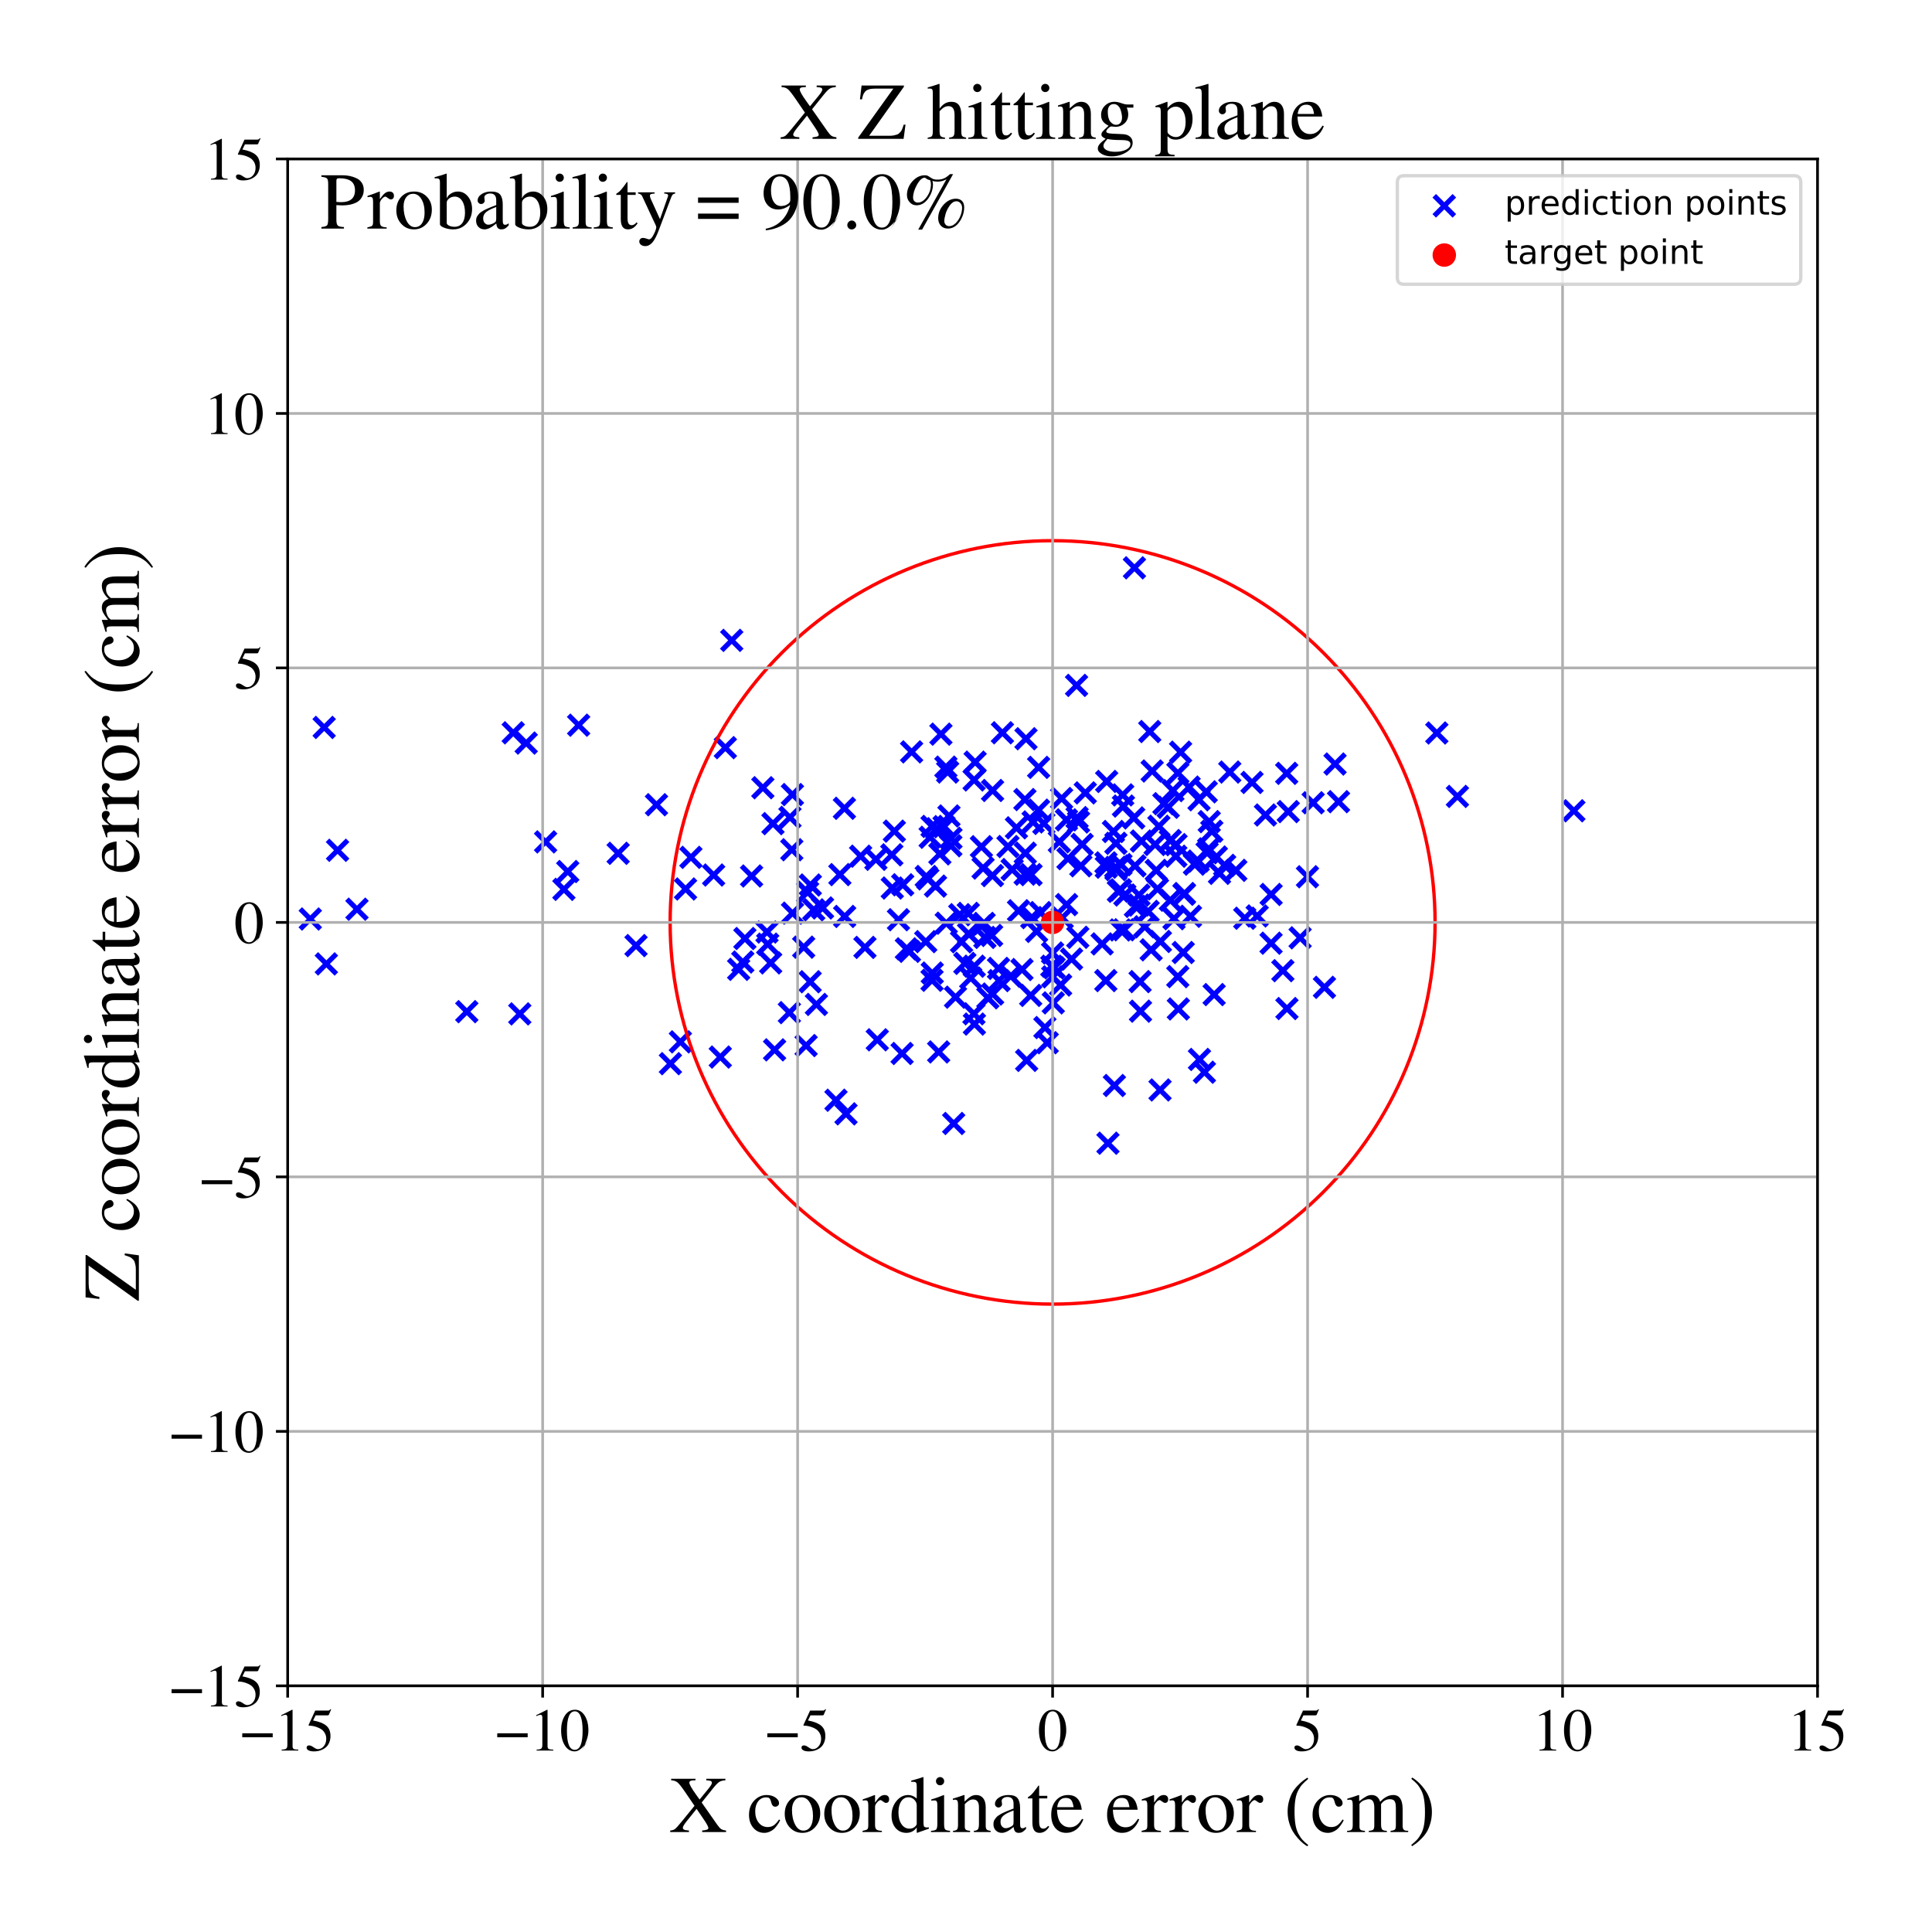 <?xml version="1.0" encoding="utf-8" standalone="no"?>
<!DOCTYPE svg PUBLIC "-//W3C//DTD SVG 1.1//EN"
  "http://www.w3.org/Graphics/SVG/1.1/DTD/svg11.dtd">
<!-- Created with matplotlib (https://matplotlib.org/) -->
<svg height="576pt" version="1.1" viewBox="0 0 576 576" width="576pt" xmlns="http://www.w3.org/2000/svg" xmlns:xlink="http://www.w3.org/1999/xlink">
 <defs>
  <style type="text/css">
*{stroke-linecap:butt;stroke-linejoin:round;}
  </style>
 </defs>
 <g id="figure_1">
  <g id="patch_1">
   <path d="M 0 576 
L 576 576 
L 576 0 
L 0 0 
z
" style="fill:#ffffff;"/>
  </g>
  <g id="axes_1">
   <g id="patch_2">
    <path d="M 85.766 502.609 
L 541.875 502.609 
L 541.875 47.391 
L 85.766 47.391 
z
" style="fill:#ffffff;"/>
   </g>
   <g id="PathCollection_1">
    <defs>
     <path d="M -3 3 
L 3 -3 
M -3 -3 
L 3 3 
" id="m5c45f50d70" style="stroke:#0000ff;stroke-width:1.5;"/>
    </defs>
    <g clip-path="url(#p264a74c4ee)">
     <use style="fill:#0000ff;stroke:#0000ff;stroke-width:1.5;" x="345.508" xlink:href="#m5c45f50d70" y="246.34"/>
     <use style="fill:#0000ff;stroke:#0000ff;stroke-width:1.5;" x="361.979" xlink:href="#m5c45f50d70" y="296.519"/>
     <use style="fill:#0000ff;stroke:#0000ff;stroke-width:1.5;" x="329.725" xlink:href="#m5c45f50d70" y="257.248"/>
     <use style="fill:#0000ff;stroke:#0000ff;stroke-width:1.5;" x="205.987" xlink:href="#m5c45f50d70" y="255.61"/>
     <use style="fill:#0000ff;stroke:#0000ff;stroke-width:1.5;" x="368.439" xlink:href="#m5c45f50d70" y="259.484"/>
     <use style="fill:#0000ff;stroke:#0000ff;stroke-width:1.5;" x="277.31" xlink:href="#m5c45f50d70" y="249.628"/>
     <use style="fill:#0000ff;stroke:#0000ff;stroke-width:1.5;" x="288.679" xlink:href="#m5c45f50d70" y="272.314"/>
     <use style="fill:#0000ff;stroke:#0000ff;stroke-width:1.5;" x="339.899" xlink:href="#m5c45f50d70" y="292.653"/>
     <use style="fill:#0000ff;stroke:#0000ff;stroke-width:1.5;" x="236.279" xlink:href="#m5c45f50d70" y="272.245"/>
     <use style="fill:#0000ff;stroke:#0000ff;stroke-width:1.5;" x="316.682" xlink:href="#m5c45f50d70" y="273.616"/>
     <use style="fill:#0000ff;stroke:#0000ff;stroke-width:1.5;" x="384.075" xlink:href="#m5c45f50d70" y="241.969"/>
     <use style="fill:#0000ff;stroke:#0000ff;stroke-width:1.5;" x="383.685" xlink:href="#m5c45f50d70" y="300.684"/>
     <use style="fill:#0000ff;stroke:#0000ff;stroke-width:1.5;" x="204.383" xlink:href="#m5c45f50d70" y="265.039"/>
     <use style="fill:#0000ff;stroke:#0000ff;stroke-width:1.5;" x="220.221" xlink:href="#m5c45f50d70" y="288.995"/>
     <use style="fill:#0000ff;stroke:#0000ff;stroke-width:1.5;" x="268.942" xlink:href="#m5c45f50d70" y="314.079"/>
     <use style="fill:#0000ff;stroke:#0000ff;stroke-width:1.5;" x="241.59" xlink:href="#m5c45f50d70" y="263.85"/>
     <use style="fill:#0000ff;stroke:#0000ff;stroke-width:1.5;" x="309.653" xlink:href="#m5c45f50d70" y="228.78"/>
     <use style="fill:#0000ff;stroke:#0000ff;stroke-width:1.5;" x="282.921" xlink:href="#m5c45f50d70" y="243.266"/>
     <use style="fill:#0000ff;stroke:#0000ff;stroke-width:1.5;" x="339.562" xlink:href="#m5c45f50d70" y="266.853"/>
     <use style="fill:#0000ff;stroke:#0000ff;stroke-width:1.5;" x="290.505" xlink:href="#m5c45f50d70" y="305.312"/>
     <use style="fill:#0000ff;stroke:#0000ff;stroke-width:1.5;" x="289.417" xlink:href="#m5c45f50d70" y="291.585"/>
     <use style="fill:#0000ff;stroke:#0000ff;stroke-width:1.5;" x="184.295" xlink:href="#m5c45f50d70" y="254.404"/>
     <use style="fill:#0000ff;stroke:#0000ff;stroke-width:1.5;" x="307.612" xlink:href="#m5c45f50d70" y="273.568"/>
     <use style="fill:#0000ff;stroke:#0000ff;stroke-width:1.5;" x="212.764" xlink:href="#m5c45f50d70" y="260.878"/>
     <use style="fill:#0000ff;stroke:#0000ff;stroke-width:1.5;" x="241.536" xlink:href="#m5c45f50d70" y="292.692"/>
     <use style="fill:#0000ff;stroke:#0000ff;stroke-width:1.5;" x="106.424" xlink:href="#m5c45f50d70" y="271.067"/>
     <use style="fill:#0000ff;stroke:#0000ff;stroke-width:1.5;" x="293.633" xlink:href="#m5c45f50d70" y="279.476"/>
     <use style="fill:#0000ff;stroke:#0000ff;stroke-width:1.5;" x="346.997" xlink:href="#m5c45f50d70" y="239.611"/>
     <use style="fill:#0000ff;stroke:#0000ff;stroke-width:1.5;" x="245.229" xlink:href="#m5c45f50d70" y="270.691"/>
     <use style="fill:#0000ff;stroke:#0000ff;stroke-width:1.5;" x="394.869" xlink:href="#m5c45f50d70" y="294.36"/>
     <use style="fill:#0000ff;stroke:#0000ff;stroke-width:1.5;" x="333.427" xlink:href="#m5c45f50d70" y="265.723"/>
     <use style="fill:#0000ff;stroke:#0000ff;stroke-width:1.5;" x="345.956" xlink:href="#m5c45f50d70" y="280.681"/>
     <use style="fill:#0000ff;stroke:#0000ff;stroke-width:1.5;" x="230.446" xlink:href="#m5c45f50d70" y="245.553"/>
     <use style="fill:#0000ff;stroke:#0000ff;stroke-width:1.5;" x="399.063" xlink:href="#m5c45f50d70" y="239.007"/>
     <use style="fill:#0000ff;stroke:#0000ff;stroke-width:1.5;" x="348.906" xlink:href="#m5c45f50d70" y="268.379"/>
     <use style="fill:#0000ff;stroke:#0000ff;stroke-width:1.5;" x="236.249" xlink:href="#m5c45f50d70" y="236.891"/>
     <use style="fill:#0000ff;stroke:#0000ff;stroke-width:1.5;" x="434.512" xlink:href="#m5c45f50d70" y="237.44"/>
     <use style="fill:#0000ff;stroke:#0000ff;stroke-width:1.5;" x="251.826" xlink:href="#m5c45f50d70" y="273.223"/>
     <use style="fill:#0000ff;stroke:#0000ff;stroke-width:1.5;" x="-1" xlink:href="#m5c45f50d70" y="292.214"/>
     <use style="fill:#0000ff;stroke:#0000ff;stroke-width:1.5;" x="-1" xlink:href="#m5c45f50d70" y="295.003"/>
     <use style="fill:#0000ff;stroke:#0000ff;stroke-width:1.5;" x="313.575" xlink:href="#m5c45f50d70" y="288.067"/>
     <use style="fill:#0000ff;stroke:#0000ff;stroke-width:1.5;" x="378.953" xlink:href="#m5c45f50d70" y="281.203"/>
     <use style="fill:#0000ff;stroke:#0000ff;stroke-width:1.5;" x="306.082" xlink:href="#m5c45f50d70" y="316.141"/>
     <use style="fill:#0000ff;stroke:#0000ff;stroke-width:1.5;" x="172.514" xlink:href="#m5c45f50d70" y="216.204"/>
     <use style="fill:#0000ff;stroke:#0000ff;stroke-width:1.5;" x="239.606" xlink:href="#m5c45f50d70" y="282.384"/>
     <use style="fill:#0000ff;stroke:#0000ff;stroke-width:1.5;" x="362.628" xlink:href="#m5c45f50d70" y="255.499"/>
     <use style="fill:#0000ff;stroke:#0000ff;stroke-width:1.5;" x="350.612" xlink:href="#m5c45f50d70" y="251.81"/>
     <use style="fill:#0000ff;stroke:#0000ff;stroke-width:1.5;" x="366.639" xlink:href="#m5c45f50d70" y="230.179"/>
     <use style="fill:#0000ff;stroke:#0000ff;stroke-width:1.5;" x="351.164" xlink:href="#m5c45f50d70" y="230.48"/>
     <use style="fill:#0000ff;stroke:#0000ff;stroke-width:1.5;" x="21.875" xlink:href="#m5c45f50d70" y="307.802"/>
     <use style="fill:#0000ff;stroke:#0000ff;stroke-width:1.5;" x="293.093" xlink:href="#m5c45f50d70" y="258.806"/>
     <use style="fill:#0000ff;stroke:#0000ff;stroke-width:1.5;" x="310.238" xlink:href="#m5c45f50d70" y="272.076"/>
     <use style="fill:#0000ff;stroke:#0000ff;stroke-width:1.5;" x="329.94" xlink:href="#m5c45f50d70" y="232.975"/>
     <use style="fill:#0000ff;stroke:#0000ff;stroke-width:1.5;" x="344.378" xlink:href="#m5c45f50d70" y="251.769"/>
     <use style="fill:#0000ff;stroke:#0000ff;stroke-width:1.5;" x="257.872" xlink:href="#m5c45f50d70" y="282.453"/>
     <use style="fill:#0000ff;stroke:#0000ff;stroke-width:1.5;" x="139.174" xlink:href="#m5c45f50d70" y="301.613"/>
     <use style="fill:#0000ff;stroke:#0000ff;stroke-width:1.5;" x="335.121" xlink:href="#m5c45f50d70" y="277.203"/>
     <use style="fill:#0000ff;stroke:#0000ff;stroke-width:1.5;" x="309.05" xlink:href="#m5c45f50d70" y="277.674"/>
     <use style="fill:#0000ff;stroke:#0000ff;stroke-width:1.5;" x="297.691" xlink:href="#m5c45f50d70" y="288.713"/>
     <use style="fill:#0000ff;stroke:#0000ff;stroke-width:1.5;" x="240.774" xlink:href="#m5c45f50d70" y="266.03"/>
     <use style="fill:#0000ff;stroke:#0000ff;stroke-width:1.5;" x="228.887" xlink:href="#m5c45f50d70" y="281.488"/>
     <use style="fill:#0000ff;stroke:#0000ff;stroke-width:1.5;" x="335.355" xlink:href="#m5c45f50d70" y="266.834"/>
     <use style="fill:#0000ff;stroke:#0000ff;stroke-width:1.5;" x="373.27" xlink:href="#m5c45f50d70" y="233.277"/>
     <use style="fill:#0000ff;stroke:#0000ff;stroke-width:1.5;" x="305.629" xlink:href="#m5c45f50d70" y="260.62"/>
     <use style="fill:#0000ff;stroke:#0000ff;stroke-width:1.5;" x="332.244" xlink:href="#m5c45f50d70" y="323.628"/>
     <use style="fill:#0000ff;stroke:#0000ff;stroke-width:1.5;" x="378.967" xlink:href="#m5c45f50d70" y="266.668"/>
     <use style="fill:#0000ff;stroke:#0000ff;stroke-width:1.5;" x="271.142" xlink:href="#m5c45f50d70" y="283.624"/>
     <use style="fill:#0000ff;stroke:#0000ff;stroke-width:1.5;" x="276.612" xlink:href="#m5c45f50d70" y="262.026"/>
     <use style="fill:#0000ff;stroke:#0000ff;stroke-width:1.5;" x="79.939" xlink:href="#m5c45f50d70" y="399.775"/>
     <use style="fill:#0000ff;stroke:#0000ff;stroke-width:1.5;" x="338.374" xlink:href="#m5c45f50d70" y="258.142"/>
     <use style="fill:#0000ff;stroke:#0000ff;stroke-width:1.5;" x="359.888" xlink:href="#m5c45f50d70" y="254.235"/>
     <use style="fill:#0000ff;stroke:#0000ff;stroke-width:1.5;" x="154.967" xlink:href="#m5c45f50d70" y="302.277"/>
     <use style="fill:#0000ff;stroke:#0000ff;stroke-width:1.5;" x="316.504" xlink:href="#m5c45f50d70" y="238.057"/>
     <use style="fill:#0000ff;stroke:#0000ff;stroke-width:1.5;" x="321.118" xlink:href="#m5c45f50d70" y="243.759"/>
     <use style="fill:#0000ff;stroke:#0000ff;stroke-width:1.5;" x="286.147" xlink:href="#m5c45f50d70" y="272.702"/>
     <use style="fill:#0000ff;stroke:#0000ff;stroke-width:1.5;" x="359.62" xlink:href="#m5c45f50d70" y="236.073"/>
     <use style="fill:#0000ff;stroke:#0000ff;stroke-width:1.5;" x="354.926" xlink:href="#m5c45f50d70" y="273.179"/>
     <use style="fill:#0000ff;stroke:#0000ff;stroke-width:1.5;" x="168.119" xlink:href="#m5c45f50d70" y="265.15"/>
     <use style="fill:#0000ff;stroke:#0000ff;stroke-width:1.5;" x="318.403" xlink:href="#m5c45f50d70" y="255.989"/>
     <use style="fill:#0000ff;stroke:#0000ff;stroke-width:1.5;" x="348.899" xlink:href="#m5c45f50d70" y="250.598"/>
     <use style="fill:#0000ff;stroke:#0000ff;stroke-width:1.5;" x="271.784" xlink:href="#m5c45f50d70" y="224.162"/>
     <use style="fill:#0000ff;stroke:#0000ff;stroke-width:1.5;" x="281.447" xlink:href="#m5c45f50d70" y="246.452"/>
     <use style="fill:#0000ff;stroke:#0000ff;stroke-width:1.5;" x="342.294" xlink:href="#m5c45f50d70" y="271.711"/>
     <use style="fill:#0000ff;stroke:#0000ff;stroke-width:1.5;" x="295.639" xlink:href="#m5c45f50d70" y="278.886"/>
     <use style="fill:#0000ff;stroke:#0000ff;stroke-width:1.5;" x="292.595" xlink:href="#m5c45f50d70" y="252.433"/>
     <use style="fill:#0000ff;stroke:#0000ff;stroke-width:1.5;" x="307.39" xlink:href="#m5c45f50d70" y="260.761"/>
     <use style="fill:#0000ff;stroke:#0000ff;stroke-width:1.5;" x="383.613" xlink:href="#m5c45f50d70" y="230.564"/>
     <use style="fill:#0000ff;stroke:#0000ff;stroke-width:1.5;" x="314.025" xlink:href="#m5c45f50d70" y="298.992"/>
     <use style="fill:#0000ff;stroke:#0000ff;stroke-width:1.5;" x="351.141" xlink:href="#m5c45f50d70" y="291.164"/>
     <use style="fill:#0000ff;stroke:#0000ff;stroke-width:1.5;" x="284.331" xlink:href="#m5c45f50d70" y="334.946"/>
     <use style="fill:#0000ff;stroke:#0000ff;stroke-width:1.5;" x="282.527" xlink:href="#m5c45f50d70" y="230.169"/>
     <use style="fill:#0000ff;stroke:#0000ff;stroke-width:1.5;" x="294.515" xlink:href="#m5c45f50d70" y="297.483"/>
     <use style="fill:#0000ff;stroke:#0000ff;stroke-width:1.5;" x="344.721" xlink:href="#m5c45f50d70" y="259.493"/>
     <use style="fill:#0000ff;stroke:#0000ff;stroke-width:1.5;" x="292.527" xlink:href="#m5c45f50d70" y="276.068"/>
     <use style="fill:#0000ff;stroke:#0000ff;stroke-width:1.5;" x="357.605" xlink:href="#m5c45f50d70" y="315.858"/>
     <use style="fill:#0000ff;stroke:#0000ff;stroke-width:1.5;" x="345.848" xlink:href="#m5c45f50d70" y="324.957"/>
     <use style="fill:#0000ff;stroke:#0000ff;stroke-width:1.5;" x="250.394" xlink:href="#m5c45f50d70" y="260.752"/>
     <use style="fill:#0000ff;stroke:#0000ff;stroke-width:1.5;" x="283.521" xlink:href="#m5c45f50d70" y="249.92"/>
     <use style="fill:#0000ff;stroke:#0000ff;stroke-width:1.5;" x="282.002" xlink:href="#m5c45f50d70" y="228.711"/>
     <use style="fill:#0000ff;stroke:#0000ff;stroke-width:1.5;" x="290.458" xlink:href="#m5c45f50d70" y="288.06"/>
     <use style="fill:#0000ff;stroke:#0000ff;stroke-width:1.5;" x="350.554" xlink:href="#m5c45f50d70" y="255.271"/>
     <use style="fill:#0000ff;stroke:#0000ff;stroke-width:1.5;" x="317.954" xlink:href="#m5c45f50d70" y="244.436"/>
     <use style="fill:#0000ff;stroke:#0000ff;stroke-width:1.5;" x="371.11" xlink:href="#m5c45f50d70" y="273.757"/>
     <use style="fill:#0000ff;stroke:#0000ff;stroke-width:1.5;" x="311.523" xlink:href="#m5c45f50d70" y="306.348"/>
     <use style="fill:#0000ff;stroke:#0000ff;stroke-width:1.5;" x="357.224" xlink:href="#m5c45f50d70" y="256.73"/>
     <use style="fill:#0000ff;stroke:#0000ff;stroke-width:1.5;" x="295.921" xlink:href="#m5c45f50d70" y="235.67"/>
     <use style="fill:#0000ff;stroke:#0000ff;stroke-width:1.5;" x="282.116" xlink:href="#m5c45f50d70" y="275.239"/>
     <use style="fill:#0000ff;stroke:#0000ff;stroke-width:1.5;" x="331.959" xlink:href="#m5c45f50d70" y="247.895"/>
     <use style="fill:#0000ff;stroke:#0000ff;stroke-width:1.5;" x="261.134" xlink:href="#m5c45f50d70" y="256.193"/>
     <use style="fill:#0000ff;stroke:#0000ff;stroke-width:1.5;" x="162.669" xlink:href="#m5c45f50d70" y="250.996"/>
     <use style="fill:#0000ff;stroke:#0000ff;stroke-width:1.5;" x="312.219" xlink:href="#m5c45f50d70" y="310.875"/>
     <use style="fill:#0000ff;stroke:#0000ff;stroke-width:1.5;" x="428.371" xlink:href="#m5c45f50d70" y="218.53"/>
     <use style="fill:#0000ff;stroke:#0000ff;stroke-width:1.5;" x="256.584" xlink:href="#m5c45f50d70" y="255.264"/>
     <use style="fill:#0000ff;stroke:#0000ff;stroke-width:1.5;" x="-1" xlink:href="#m5c45f50d70" y="305.503"/>
     <use style="fill:#0000ff;stroke:#0000ff;stroke-width:1.5;" x="-1" xlink:href="#m5c45f50d70" y="305.952"/>
     <use style="fill:#0000ff;stroke:#0000ff;stroke-width:1.5;" x="301.765" xlink:href="#m5c45f50d70" y="259.242"/>
     <use style="fill:#0000ff;stroke:#0000ff;stroke-width:1.5;" x="242.608" xlink:href="#m5c45f50d70" y="271.265"/>
     <use style="fill:#0000ff;stroke:#0000ff;stroke-width:1.5;" x="290.364" xlink:href="#m5c45f50d70" y="302.24"/>
     <use style="fill:#0000ff;stroke:#0000ff;stroke-width:1.5;" x="351.982" xlink:href="#m5c45f50d70" y="224.25"/>
     <use style="fill:#0000ff;stroke:#0000ff;stroke-width:1.5;" x="290.723" xlink:href="#m5c45f50d70" y="227.223"/>
     <use style="fill:#0000ff;stroke:#0000ff;stroke-width:1.5;" x="338.217" xlink:href="#m5c45f50d70" y="169.288"/>
     <use style="fill:#0000ff;stroke:#0000ff;stroke-width:1.5;" x="398.028" xlink:href="#m5c45f50d70" y="227.784"/>
     <use style="fill:#0000ff;stroke:#0000ff;stroke-width:1.5;" x="286.673" xlink:href="#m5c45f50d70" y="280.779"/>
     <use style="fill:#0000ff;stroke:#0000ff;stroke-width:1.5;" x="352.99" xlink:href="#m5c45f50d70" y="266.598"/>
     <use style="fill:#0000ff;stroke:#0000ff;stroke-width:1.5;" x="308.007" xlink:href="#m5c45f50d70" y="245.048"/>
     <use style="fill:#0000ff;stroke:#0000ff;stroke-width:1.5;" x="352.769" xlink:href="#m5c45f50d70" y="283.977"/>
     <use style="fill:#0000ff;stroke:#0000ff;stroke-width:1.5;" x="218.158" xlink:href="#m5c45f50d70" y="190.915"/>
     <use style="fill:#0000ff;stroke:#0000ff;stroke-width:1.5;" x="391.501" xlink:href="#m5c45f50d70" y="239.333"/>
     <use style="fill:#0000ff;stroke:#0000ff;stroke-width:1.5;" x="169.268" xlink:href="#m5c45f50d70" y="259.837"/>
     <use style="fill:#0000ff;stroke:#0000ff;stroke-width:1.5;" x="265.884" xlink:href="#m5c45f50d70" y="254.858"/>
     <use style="fill:#0000ff;stroke:#0000ff;stroke-width:1.5;" x="277.938" xlink:href="#m5c45f50d70" y="290.099"/>
     <use style="fill:#0000ff;stroke:#0000ff;stroke-width:1.5;" x="214.746" xlink:href="#m5c45f50d70" y="315.149"/>
     <use style="fill:#0000ff;stroke:#0000ff;stroke-width:1.5;" x="288.773" xlink:href="#m5c45f50d70" y="278.395"/>
     <use style="fill:#0000ff;stroke:#0000ff;stroke-width:1.5;" x="290.415" xlink:href="#m5c45f50d70" y="232.534"/>
     <use style="fill:#0000ff;stroke:#0000ff;stroke-width:1.5;" x="316.206" xlink:href="#m5c45f50d70" y="293.672"/>
     <use style="fill:#0000ff;stroke:#0000ff;stroke-width:1.5;" x="96.646" xlink:href="#m5c45f50d70" y="216.877"/>
     <use style="fill:#0000ff;stroke:#0000ff;stroke-width:1.5;" x="360.519" xlink:href="#m5c45f50d70" y="244.96"/>
     <use style="fill:#0000ff;stroke:#0000ff;stroke-width:1.5;" x="235.512" xlink:href="#m5c45f50d70" y="243.686"/>
     <use style="fill:#0000ff;stroke:#0000ff;stroke-width:1.5;" x="266.64" xlink:href="#m5c45f50d70" y="247.788"/>
     <use style="fill:#0000ff;stroke:#0000ff;stroke-width:1.5;" x="269.131" xlink:href="#m5c45f50d70" y="263.786"/>
     <use style="fill:#0000ff;stroke:#0000ff;stroke-width:1.5;" x="334.201" xlink:href="#m5c45f50d70" y="257.759"/>
     <use style="fill:#0000ff;stroke:#0000ff;stroke-width:1.5;" x="277.874" xlink:href="#m5c45f50d70" y="246.382"/>
     <use style="fill:#0000ff;stroke:#0000ff;stroke-width:1.5;" x="249.232" xlink:href="#m5c45f50d70" y="328.019"/>
     <use style="fill:#0000ff;stroke:#0000ff;stroke-width:1.5;" x="295.886" xlink:href="#m5c45f50d70" y="261.044"/>
     <use style="fill:#0000ff;stroke:#0000ff;stroke-width:1.5;" x="240.328" xlink:href="#m5c45f50d70" y="311.72"/>
     <use style="fill:#0000ff;stroke:#0000ff;stroke-width:1.5;" x="313.824" xlink:href="#m5c45f50d70" y="284.124"/>
     <use style="fill:#0000ff;stroke:#0000ff;stroke-width:1.5;" x="311.207" xlink:href="#m5c45f50d70" y="245.495"/>
     <use style="fill:#0000ff;stroke:#0000ff;stroke-width:1.5;" x="342.785" xlink:href="#m5c45f50d70" y="218.095"/>
     <use style="fill:#0000ff;stroke:#0000ff;stroke-width:1.5;" x="229.766" xlink:href="#m5c45f50d70" y="287.076"/>
     <use style="fill:#0000ff;stroke:#0000ff;stroke-width:1.5;" x="100.64" xlink:href="#m5c45f50d70" y="253.506"/>
     <use style="fill:#0000ff;stroke:#0000ff;stroke-width:1.5;" x="261.555" xlink:href="#m5c45f50d70" y="310.002"/>
     <use style="fill:#0000ff;stroke:#0000ff;stroke-width:1.5;" x="202.844" xlink:href="#m5c45f50d70" y="310.618"/>
     <use style="fill:#0000ff;stroke:#0000ff;stroke-width:1.5;" x="351.313" xlink:href="#m5c45f50d70" y="300.808"/>
     <use style="fill:#0000ff;stroke:#0000ff;stroke-width:1.5;" x="227.433" xlink:href="#m5c45f50d70" y="234.851"/>
     <use style="fill:#0000ff;stroke:#0000ff;stroke-width:1.5;" x="300.511" xlink:href="#m5c45f50d70" y="252.378"/>
     <use style="fill:#0000ff;stroke:#0000ff;stroke-width:1.5;" x="97.296" xlink:href="#m5c45f50d70" y="287.376"/>
     <use style="fill:#0000ff;stroke:#0000ff;stroke-width:1.5;" x="279.283" xlink:href="#m5c45f50d70" y="247.077"/>
     <use style="fill:#0000ff;stroke:#0000ff;stroke-width:1.5;" x="235.34" xlink:href="#m5c45f50d70" y="301.897"/>
     <use style="fill:#0000ff;stroke:#0000ff;stroke-width:1.5;" x="334.064" xlink:href="#m5c45f50d70" y="265.292"/>
     <use style="fill:#0000ff;stroke:#0000ff;stroke-width:1.5;" x="322.242" xlink:href="#m5c45f50d70" y="258.122"/>
     <use style="fill:#0000ff;stroke:#0000ff;stroke-width:1.5;" x="345.092" xlink:href="#m5c45f50d70" y="265.011"/>
     <use style="fill:#0000ff;stroke:#0000ff;stroke-width:1.5;" x="92.51" xlink:href="#m5c45f50d70" y="273.988"/>
     <use style="fill:#0000ff;stroke:#0000ff;stroke-width:1.5;" x="280.527" xlink:href="#m5c45f50d70" y="218.873"/>
     <use style="fill:#0000ff;stroke:#0000ff;stroke-width:1.5;" x="230.935" xlink:href="#m5c45f50d70" y="312.997"/>
     <use style="fill:#0000ff;stroke:#0000ff;stroke-width:1.5;" x="199.872" xlink:href="#m5c45f50d70" y="317.118"/>
     <use style="fill:#0000ff;stroke:#0000ff;stroke-width:1.5;" x="350.006" xlink:href="#m5c45f50d70" y="273.899"/>
     <use style="fill:#0000ff;stroke:#0000ff;stroke-width:1.5;" x="284.869" xlink:href="#m5c45f50d70" y="297.294"/>
     <use style="fill:#0000ff;stroke:#0000ff;stroke-width:1.5;" x="340.024" xlink:href="#m5c45f50d70" y="301.469"/>
     <use style="fill:#0000ff;stroke:#0000ff;stroke-width:1.5;" x="348.297" xlink:href="#m5c45f50d70" y="240.677"/>
     <use style="fill:#0000ff;stroke:#0000ff;stroke-width:1.5;" x="334.938" xlink:href="#m5c45f50d70" y="240.321"/>
     <use style="fill:#0000ff;stroke:#0000ff;stroke-width:1.5;" x="252.224" xlink:href="#m5c45f50d70" y="332.081"/>
     <use style="fill:#0000ff;stroke:#0000ff;stroke-width:1.5;" x="332.687" xlink:href="#m5c45f50d70" y="251.425"/>
     <use style="fill:#0000ff;stroke:#0000ff;stroke-width:1.5;" x="303.039" xlink:href="#m5c45f50d70" y="246.798"/>
     <use style="fill:#0000ff;stroke:#0000ff;stroke-width:1.5;" x="303.663" xlink:href="#m5c45f50d70" y="271.523"/>
     <use style="fill:#0000ff;stroke:#0000ff;stroke-width:1.5;" x="224.078" xlink:href="#m5c45f50d70" y="261.169"/>
     <use style="fill:#0000ff;stroke:#0000ff;stroke-width:1.5;" x="389.806" xlink:href="#m5c45f50d70" y="261.392"/>
     <use style="fill:#0000ff;stroke:#0000ff;stroke-width:1.5;" x="338.511" xlink:href="#m5c45f50d70" y="270.219"/>
     <use style="fill:#0000ff;stroke:#0000ff;stroke-width:1.5;" x="320.964" xlink:href="#m5c45f50d70" y="204.336"/>
     <use style="fill:#0000ff;stroke:#0000ff;stroke-width:1.5;" x="334" xlink:href="#m5c45f50d70" y="277.252"/>
     <use style="fill:#0000ff;stroke:#0000ff;stroke-width:1.5;" x="216.253" xlink:href="#m5c45f50d70" y="222.901"/>
     <use style="fill:#0000ff;stroke:#0000ff;stroke-width:1.5;" x="315.827" xlink:href="#m5c45f50d70" y="250.976"/>
     <use style="fill:#0000ff;stroke:#0000ff;stroke-width:1.5;" x="343.2" xlink:href="#m5c45f50d70" y="283.178"/>
     <use style="fill:#0000ff;stroke:#0000ff;stroke-width:1.5;" x="307.286" xlink:href="#m5c45f50d70" y="296.77"/>
     <use style="fill:#0000ff;stroke:#0000ff;stroke-width:1.5;" x="365.117" xlink:href="#m5c45f50d70" y="257.99"/>
     <use style="fill:#0000ff;stroke:#0000ff;stroke-width:1.5;" x="279.853" xlink:href="#m5c45f50d70" y="313.621"/>
     <use style="fill:#0000ff;stroke:#0000ff;stroke-width:1.5;" x="343.5" xlink:href="#m5c45f50d70" y="229.861"/>
     <use style="fill:#0000ff;stroke:#0000ff;stroke-width:1.5;" x="338" xlink:href="#m5c45f50d70" y="243.856"/>
     <use style="fill:#0000ff;stroke:#0000ff;stroke-width:1.5;" x="293.401" xlink:href="#m5c45f50d70" y="275.304"/>
     <use style="fill:#0000ff;stroke:#0000ff;stroke-width:1.5;" x="304.688" xlink:href="#m5c45f50d70" y="289.055"/>
     <use style="fill:#0000ff;stroke:#0000ff;stroke-width:1.5;" x="382.472" xlink:href="#m5c45f50d70" y="289.394"/>
     <use style="fill:#0000ff;stroke:#0000ff;stroke-width:1.5;" x="323.563" xlink:href="#m5c45f50d70" y="236.384"/>
     <use style="fill:#0000ff;stroke:#0000ff;stroke-width:1.5;" x="353.134" xlink:href="#m5c45f50d70" y="266.4"/>
     <use style="fill:#0000ff;stroke:#0000ff;stroke-width:1.5;" x="277.873" xlink:href="#m5c45f50d70" y="292.257"/>
     <use style="fill:#0000ff;stroke:#0000ff;stroke-width:1.5;" x="374.816" xlink:href="#m5c45f50d70" y="273.075"/>
     <use style="fill:#0000ff;stroke:#0000ff;stroke-width:1.5;" x="349.678" xlink:href="#m5c45f50d70" y="235.709"/>
     <use style="fill:#0000ff;stroke:#0000ff;stroke-width:1.5;" x="283.482" xlink:href="#m5c45f50d70" y="252.149"/>
     <use style="fill:#0000ff;stroke:#0000ff;stroke-width:1.5;" x="287.658" xlink:href="#m5c45f50d70" y="287.213"/>
     <use style="fill:#0000ff;stroke:#0000ff;stroke-width:1.5;" x="301.318" xlink:href="#m5c45f50d70" y="291.044"/>
     <use style="fill:#0000ff;stroke:#0000ff;stroke-width:1.5;" x="363.576" xlink:href="#m5c45f50d70" y="260.374"/>
     <use style="fill:#0000ff;stroke:#0000ff;stroke-width:1.5;" x="222.078" xlink:href="#m5c45f50d70" y="279.803"/>
     <use style="fill:#0000ff;stroke:#0000ff;stroke-width:1.5;" x="305.677" xlink:href="#m5c45f50d70" y="254.363"/>
     <use style="fill:#0000ff;stroke:#0000ff;stroke-width:1.5;" x="341.29" xlink:href="#m5c45f50d70" y="276.313"/>
     <use style="fill:#0000ff;stroke:#0000ff;stroke-width:1.5;" x="359.077" xlink:href="#m5c45f50d70" y="319.667"/>
     <use style="fill:#0000ff;stroke:#0000ff;stroke-width:1.5;" x="228.665" xlink:href="#m5c45f50d70" y="277.871"/>
     <use style="fill:#0000ff;stroke:#0000ff;stroke-width:1.5;" x="295.938" xlink:href="#m5c45f50d70" y="296.357"/>
     <use style="fill:#0000ff;stroke:#0000ff;stroke-width:1.5;" x="322.626" xlink:href="#m5c45f50d70" y="251.752"/>
     <use style="fill:#0000ff;stroke:#0000ff;stroke-width:1.5;" x="-1" xlink:href="#m5c45f50d70" y="275.947"/>
     <use style="fill:#0000ff;stroke:#0000ff;stroke-width:1.5;" x="-1" xlink:href="#m5c45f50d70" y="277.455"/>
     <use style="fill:#0000ff;stroke:#0000ff;stroke-width:1.5;" x="329.837" xlink:href="#m5c45f50d70" y="258.544"/>
     <use style="fill:#0000ff;stroke:#0000ff;stroke-width:1.5;" x="309.638" xlink:href="#m5c45f50d70" y="241.533"/>
     <use style="fill:#0000ff;stroke:#0000ff;stroke-width:1.5;" x="280.205" xlink:href="#m5c45f50d70" y="254.573"/>
     <use style="fill:#0000ff;stroke:#0000ff;stroke-width:1.5;" x="243.399" xlink:href="#m5c45f50d70" y="299.457"/>
     <use style="fill:#0000ff;stroke:#0000ff;stroke-width:1.5;" x="360.348" xlink:href="#m5c45f50d70" y="253.091"/>
     <use style="fill:#0000ff;stroke:#0000ff;stroke-width:1.5;" x="469.234" xlink:href="#m5c45f50d70" y="241.723"/>
     <use style="fill:#0000ff;stroke:#0000ff;stroke-width:1.5;" x="377.278" xlink:href="#m5c45f50d70" y="242.98"/>
     <use style="fill:#0000ff;stroke:#0000ff;stroke-width:1.5;" x="156.881" xlink:href="#m5c45f50d70" y="221.536"/>
     <use style="fill:#0000ff;stroke:#0000ff;stroke-width:1.5;" x="357.474" xlink:href="#m5c45f50d70" y="238.435"/>
     <use style="fill:#0000ff;stroke:#0000ff;stroke-width:1.5;" x="334.72" xlink:href="#m5c45f50d70" y="236.989"/>
     <use style="fill:#0000ff;stroke:#0000ff;stroke-width:1.5;" x="319.465" xlink:href="#m5c45f50d70" y="285.932"/>
     <use style="fill:#0000ff;stroke:#0000ff;stroke-width:1.5;" x="356.109" xlink:href="#m5c45f50d70" y="257.637"/>
     <use style="fill:#0000ff;stroke:#0000ff;stroke-width:1.5;" x="275.999" xlink:href="#m5c45f50d70" y="280.736"/>
     <use style="fill:#0000ff;stroke:#0000ff;stroke-width:1.5;" x="361.283" xlink:href="#m5c45f50d70" y="247.836"/>
     <use style="fill:#0000ff;stroke:#0000ff;stroke-width:1.5;" x="354.51" xlink:href="#m5c45f50d70" y="234.662"/>
     <use style="fill:#0000ff;stroke:#0000ff;stroke-width:1.5;" x="387.611" xlink:href="#m5c45f50d70" y="279.595"/>
     <use style="fill:#0000ff;stroke:#0000ff;stroke-width:1.5;" x="321.553" xlink:href="#m5c45f50d70" y="245.06"/>
     <use style="fill:#0000ff;stroke:#0000ff;stroke-width:1.5;" x="339.573" xlink:href="#m5c45f50d70" y="269.838"/>
     <use style="fill:#0000ff;stroke:#0000ff;stroke-width:1.5;" x="321.331" xlink:href="#m5c45f50d70" y="279.438"/>
     <use style="fill:#0000ff;stroke:#0000ff;stroke-width:1.5;" x="278.916" xlink:href="#m5c45f50d70" y="264.182"/>
     <use style="fill:#0000ff;stroke:#0000ff;stroke-width:1.5;" x="305.884" xlink:href="#m5c45f50d70" y="220.241"/>
     <use style="fill:#0000ff;stroke:#0000ff;stroke-width:1.5;" x="221.457" xlink:href="#m5c45f50d70" y="286.804"/>
     <use style="fill:#0000ff;stroke:#0000ff;stroke-width:1.5;" x="298.858" xlink:href="#m5c45f50d70" y="218.463"/>
     <use style="fill:#0000ff;stroke:#0000ff;stroke-width:1.5;" x="236.069" xlink:href="#m5c45f50d70" y="253.336"/>
     <use style="fill:#0000ff;stroke:#0000ff;stroke-width:1.5;" x="297.855" xlink:href="#m5c45f50d70" y="292.353"/>
     <use style="fill:#0000ff;stroke:#0000ff;stroke-width:1.5;" x="330.322" xlink:href="#m5c45f50d70" y="340.83"/>
     <use style="fill:#0000ff;stroke:#0000ff;stroke-width:1.5;" x="195.725" xlink:href="#m5c45f50d70" y="239.918"/>
     <use style="fill:#0000ff;stroke:#0000ff;stroke-width:1.5;" x="266.027" xlink:href="#m5c45f50d70" y="264.75"/>
     <use style="fill:#0000ff;stroke:#0000ff;stroke-width:1.5;" x="329.68" xlink:href="#m5c45f50d70" y="292.348"/>
     <use style="fill:#0000ff;stroke:#0000ff;stroke-width:1.5;" x="313.863" xlink:href="#m5c45f50d70" y="291.227"/>
     <use style="fill:#0000ff;stroke:#0000ff;stroke-width:1.5;" x="189.622" xlink:href="#m5c45f50d70" y="281.914"/>
     <use style="fill:#0000ff;stroke:#0000ff;stroke-width:1.5;" x="332.624" xlink:href="#m5c45f50d70" y="258.597"/>
     <use style="fill:#0000ff;stroke:#0000ff;stroke-width:1.5;" x="317.982" xlink:href="#m5c45f50d70" y="269.693"/>
     <use style="fill:#0000ff;stroke:#0000ff;stroke-width:1.5;" x="270.229" xlink:href="#m5c45f50d70" y="282.885"/>
     <use style="fill:#0000ff;stroke:#0000ff;stroke-width:1.5;" x="305.559" xlink:href="#m5c45f50d70" y="238.378"/>
     <use style="fill:#0000ff;stroke:#0000ff;stroke-width:1.5;" x="267.867" xlink:href="#m5c45f50d70" y="274.206"/>
     <use style="fill:#0000ff;stroke:#0000ff;stroke-width:1.5;" x="328.583" xlink:href="#m5c45f50d70" y="281.416"/>
     <use style="fill:#0000ff;stroke:#0000ff;stroke-width:1.5;" x="340.298" xlink:href="#m5c45f50d70" y="250.74"/>
     <use style="fill:#0000ff;stroke:#0000ff;stroke-width:1.5;" x="251.753" xlink:href="#m5c45f50d70" y="240.983"/>
     <use style="fill:#0000ff;stroke:#0000ff;stroke-width:1.5;" x="314.262" xlink:href="#m5c45f50d70" y="288.533"/>
     <use style="fill:#0000ff;stroke:#0000ff;stroke-width:1.5;" x="332.711" xlink:href="#m5c45f50d70" y="259.261"/>
     <use style="fill:#0000ff;stroke:#0000ff;stroke-width:1.5;" x="153.014" xlink:href="#m5c45f50d70" y="218.479"/>
     <use style="fill:#0000ff;stroke:#0000ff;stroke-width:1.5;" x="15.175" xlink:href="#m5c45f50d70" y="208.597"/>
     <use style="fill:#0000ff;stroke:#0000ff;stroke-width:1.5;" x="276.152" xlink:href="#m5c45f50d70" y="261.32"/>
    </g>
   </g>
   <g id="PathCollection_2">
    <defs>
     <path d="M 0 3 
C 0.796 3 1.559 2.684 2.121 2.121 
C 2.684 1.559 3 0.796 3 0 
C 3 -0.796 2.684 -1.559 2.121 -2.121 
C 1.559 -2.684 0.796 -3 0 -3 
C -0.796 -3 -1.559 -2.684 -2.121 -2.121 
C -2.684 -1.559 -3 -0.796 -3 0 
C -3 0.796 -2.684 1.559 -2.121 2.121 
C -1.559 2.684 -0.796 3 0 3 
z
" id="m46206772ba" style="stroke:#ff0000;"/>
    </defs>
    <g clip-path="url(#p264a74c4ee)">
     <use style="fill:#ff0000;stroke:#ff0000;" x="313.82" xlink:href="#m46206772ba" y="275"/>
    </g>
   </g>
   <g id="patch_3">
    <path clip-path="url(#p264a74c4ee)" d="M 313.82 388.805 
C 344.061 388.805 373.067 376.814 394.45 355.472 
C 415.833 334.131 427.848 305.181 427.848 275 
C 427.848 244.819 415.833 215.869 394.45 194.528 
C 373.067 173.186 344.061 161.195 313.82 161.195 
C 283.58 161.195 254.574 173.186 233.191 194.528 
C 211.808 215.869 199.793 244.819 199.793 275 
C 199.793 305.181 211.808 334.131 233.191 355.472 
C 254.574 376.814 283.58 388.805 313.82 388.805 
z
" style="fill:none;stroke:#ff0000;stroke-linejoin:miter;"/>
   </g>
   <g id="matplotlib.axis_1">
    <g id="xtick_1">
     <g id="line2d_1">
      <path clip-path="url(#p264a74c4ee)" d="M 85.766 502.609 
L 85.766 47.391 
" style="fill:none;stroke:#b0b0b0;stroke-linecap:square;stroke-width:0.8;"/>
     </g>
     <g id="line2d_2">
      <defs>
       <path d="M 0 0 
L 0 3.5 
" id="m2ddc168b5b" style="stroke:#000000;stroke-width:0.8;"/>
      </defs>
      <g>
       <use style="stroke:#000000;stroke-width:0.8;" x="85.766" xlink:href="#m2ddc168b5b" y="502.609"/>
      </g>
     </g>
     <g id="text_1">
      <!-- −15 -->
      <defs>
       <path d="M 3 22 
L 3 28.594 
L 53.406 28.594 
L 53.406 22 
z
" id="FreeSerif-8722"/>
       <path d="M 18.297 59.297 
Q 16.5 59.297 11.094 57.094 
L 11.094 58.5 
L 29.094 67.594 
L 29.906 67.406 
L 29.906 7.406 
Q 29.906 3.797 31.703 2.688 
Q 33.5 1.594 39.406 1.5 
L 39.406 0 
L 11.797 0 
L 11.797 1.5 
Q 17.406 1.703 19.344 3.141 
Q 21.297 4.594 21.297 9.297 
L 21.297 54.594 
Q 21.297 59.297 18.297 59.297 
z
" id="FreeSerif-49"/>
       <path d="M 35.703 19.406 
Q 35.703 24.703 33.344 28.797 
Q 31 32.906 27.641 35.156 
Q 24.297 37.406 20.141 38.844 
Q 16 40.297 12.953 40.75 
Q 9.906 41.203 7.594 41.203 
Q 6.406 41.203 6.406 42 
Q 6.406 42.297 6.5 42.5 
L 17.406 66.203 
L 38.297 66.203 
Q 39.906 66.203 40.844 66.703 
Q 41.797 67.203 42.906 68.797 
L 43.797 68.094 
L 40 59.203 
Q 39.594 58.297 37.703 58.297 
L 18.094 58.297 
L 13.906 49.797 
Q 28.5 47.203 35.594 41.344 
Q 42.703 35.5 42.703 24.203 
Q 42.703 18.297 40.844 13.688 
Q 39 9.094 36.141 6.297 
Q 33.297 3.5 29.547 1.703 
Q 25.797 -0.094 22.344 -0.75 
Q 18.906 -1.406 15.406 -1.406 
Q 9.797 -1.406 6.5 0.25 
Q 3.203 1.906 3.203 4.797 
Q 3.203 8.5 7.5 8.5 
Q 10.297 8.5 14.75 5.391 
Q 19.203 2.297 21.797 2.297 
Q 27.703 2.297 31.703 7.25 
Q 35.703 12.203 35.703 19.406 
z
" id="FreeSerif-53"/>
      </defs>
      <g transform="translate(71.689 521.903)scale(0.18 -0.18)">
       <use xlink:href="#FreeSerif-8722"/>
       <use x="56.4" xlink:href="#FreeSerif-49"/>
       <use x="106.4" xlink:href="#FreeSerif-53"/>
      </g>
     </g>
    </g>
    <g id="xtick_2">
     <g id="line2d_3">
      <path clip-path="url(#p264a74c4ee)" d="M 161.784 502.609 
L 161.784 47.391 
" style="fill:none;stroke:#b0b0b0;stroke-linecap:square;stroke-width:0.8;"/>
     </g>
     <g id="line2d_4">
      <g>
       <use style="stroke:#000000;stroke-width:0.8;" x="161.784" xlink:href="#m2ddc168b5b" y="502.609"/>
      </g>
     </g>
     <g id="text_2">
      <!-- −10 -->
      <defs>
       <path d="M 47.594 17.797 
Q 35.203 -1.406 25 -1.406 
Q 14.797 -1.406 8.594 8.391 
Q 2.406 18.203 2.406 33.594 
Q 2.406 48.094 8.594 57.844 
Q 14.797 67.594 25.406 67.594 
Q 35.203 67.594 41.391 58 
Q 47.594 48.406 47.594 33 
Q 47.594 17.797 35.203 -1.406 
z
M 25.094 65 
Q 12 65 12 32.703 
Q 12 1.203 25 1.203 
Q 38 1.203 38 32.797 
Q 38 48.5 34.703 56.75 
Q 31.406 65 25.094 65 
z
" id="FreeSerif-48"/>
      </defs>
      <g transform="translate(147.707 521.903)scale(0.18 -0.18)">
       <use xlink:href="#FreeSerif-8722"/>
       <use x="56.4" xlink:href="#FreeSerif-49"/>
       <use x="106.4" xlink:href="#FreeSerif-48"/>
      </g>
     </g>
    </g>
    <g id="xtick_3">
     <g id="line2d_5">
      <path clip-path="url(#p264a74c4ee)" d="M 237.802 502.609 
L 237.802 47.391 
" style="fill:none;stroke:#b0b0b0;stroke-linecap:square;stroke-width:0.8;"/>
     </g>
     <g id="line2d_6">
      <g>
       <use style="stroke:#000000;stroke-width:0.8;" x="237.802" xlink:href="#m2ddc168b5b" y="502.609"/>
      </g>
     </g>
     <g id="text_3">
      <!-- −5 -->
      <g transform="translate(228.226 521.903)scale(0.18 -0.18)">
       <use xlink:href="#FreeSerif-8722"/>
       <use x="56.4" xlink:href="#FreeSerif-53"/>
      </g>
     </g>
    </g>
    <g id="xtick_4">
     <g id="line2d_7">
      <path clip-path="url(#p264a74c4ee)" d="M 313.82 502.609 
L 313.82 47.391 
" style="fill:none;stroke:#b0b0b0;stroke-linecap:square;stroke-width:0.8;"/>
     </g>
     <g id="line2d_8">
      <g>
       <use style="stroke:#000000;stroke-width:0.8;" x="313.82" xlink:href="#m2ddc168b5b" y="502.609"/>
      </g>
     </g>
     <g id="text_4">
      <!-- 0 -->
      <g transform="translate(309.32 521.903)scale(0.18 -0.18)">
       <use xlink:href="#FreeSerif-48"/>
      </g>
     </g>
    </g>
    <g id="xtick_5">
     <g id="line2d_9">
      <path clip-path="url(#p264a74c4ee)" d="M 389.839 502.609 
L 389.839 47.391 
" style="fill:none;stroke:#b0b0b0;stroke-linecap:square;stroke-width:0.8;"/>
     </g>
     <g id="line2d_10">
      <g>
       <use style="stroke:#000000;stroke-width:0.8;" x="389.839" xlink:href="#m2ddc168b5b" y="502.609"/>
      </g>
     </g>
     <g id="text_5">
      <!-- 5 -->
      <g transform="translate(385.339 521.903)scale(0.18 -0.18)">
       <use xlink:href="#FreeSerif-53"/>
      </g>
     </g>
    </g>
    <g id="xtick_6">
     <g id="line2d_11">
      <path clip-path="url(#p264a74c4ee)" d="M 465.857 502.609 
L 465.857 47.391 
" style="fill:none;stroke:#b0b0b0;stroke-linecap:square;stroke-width:0.8;"/>
     </g>
     <g id="line2d_12">
      <g>
       <use style="stroke:#000000;stroke-width:0.8;" x="465.857" xlink:href="#m2ddc168b5b" y="502.609"/>
      </g>
     </g>
     <g id="text_6">
      <!-- 10 -->
      <g transform="translate(456.857 521.903)scale(0.18 -0.18)">
       <use xlink:href="#FreeSerif-49"/>
       <use x="50" xlink:href="#FreeSerif-48"/>
      </g>
     </g>
    </g>
    <g id="xtick_7">
     <g id="line2d_13">
      <path clip-path="url(#p264a74c4ee)" d="M 541.875 502.609 
L 541.875 47.391 
" style="fill:none;stroke:#b0b0b0;stroke-linecap:square;stroke-width:0.8;"/>
     </g>
     <g id="line2d_14">
      <g>
       <use style="stroke:#000000;stroke-width:0.8;" x="541.875" xlink:href="#m2ddc168b5b" y="502.609"/>
      </g>
     </g>
     <g id="text_7">
      <!-- 15 -->
      <g transform="translate(532.875 521.903)scale(0.18 -0.18)">
       <use xlink:href="#FreeSerif-49"/>
       <use x="50" xlink:href="#FreeSerif-53"/>
      </g>
     </g>
    </g>
    <g id="text_8">
     <!-- X coordinate error (cm) -->
     <defs>
      <path d="M 69.594 66.203 
L 69.594 64.297 
Q 64.703 64 62.047 62.344 
Q 59.406 60.703 54.703 54.906 
L 40.094 36.703 
L 59.297 9.297 
Q 62.297 5 64.297 3.703 
Q 66.297 2.406 70.406 1.906 
L 70.406 0 
L 40.703 0 
L 40.703 1.906 
Q 44.797 2.297 46.594 2.938 
Q 48.406 3.594 48.406 5 
Q 48.406 7.203 43.297 14.797 
L 33.797 28.797 
L 21.906 14 
Q 16.703 7.5 16.703 5.406 
Q 16.703 3.703 18.297 2.953 
Q 19.906 2.203 24.297 1.906 
L 24.297 0 
L 1 0 
L 1 1.906 
Q 4.906 2.203 7 3.797 
Q 9.094 5.406 15.5 13.297 
L 31.203 32.594 
L 20.297 48.594 
Q 13.297 58.906 10.25 61.5 
Q 7.203 64.094 2.203 64.297 
L 2.203 66.203 
L 32.406 66.203 
L 32.406 64.297 
L 29.594 64.203 
Q 24.797 64.094 24.797 61.297 
Q 24.797 58.094 33.297 46.297 
L 37.5 40.406 
L 48.797 54.203 
Q 52.797 59.203 52.797 61.094 
Q 52.797 62.797 51.344 63.438 
Q 49.906 64.094 45.797 64.297 
L 45.797 66.203 
z
" id="FreeSerif-88"/>
      <path id="FreeSerif-32"/>
      <path d="M 2.5 21.297 
Q 2.5 32.406 9.047 39.203 
Q 15.594 46 24.406 46 
Q 30.703 46 35.25 42.953 
Q 39.797 39.906 39.797 35.703 
Q 39.797 34 38.391 32.75 
Q 37 31.5 35 31.5 
Q 31.594 31.5 30.297 36.094 
L 29.703 38.297 
Q 28.906 41.094 27.703 42.094 
Q 26.5 43.094 23.797 43.094 
Q 17.703 43.094 13.953 38.25 
Q 10.203 33.406 10.203 25.703 
Q 10.203 17.094 14.547 11.641 
Q 18.906 6.203 25.703 6.203 
Q 30 6.203 33.094 8.25 
Q 36.203 10.297 39.797 15.594 
L 41.203 14.703 
Q 40.203 12.703 39.453 11.391 
Q 38.703 10.094 36.75 7.5 
Q 34.797 4.906 32.891 3.297 
Q 31 1.703 27.891 0.344 
Q 24.797 -1 21.5 -1 
Q 13.203 -1 7.844 5.25 
Q 2.5 11.5 2.5 21.297 
z
" id="FreeSerif-99"/>
      <path d="M 24.594 46 
Q 34.203 46 40.391 39.594 
Q 46.594 33.203 46.594 23.406 
Q 46.594 13 40.188 6 
Q 33.797 -1 24.391 -1 
Q 15 -1 8.75 5.75 
Q 2.5 12.5 2.5 22.594 
Q 2.5 32.906 8.641 39.453 
Q 14.797 46 24.594 46 
z
M 11.5 27.5 
Q 11.5 16.797 15.391 9.297 
Q 19.297 1.797 25.594 1.797 
Q 31.203 1.797 34.391 6.594 
Q 37.594 11.406 37.594 19.906 
Q 37.594 30.203 33.594 36.703 
Q 29.594 43.203 23.297 43.203 
Q 18 43.203 14.75 38.891 
Q 11.5 34.594 11.5 27.5 
z
" id="FreeSerif-111"/>
      <path d="M 30.094 36.203 
Q 28.594 36.203 26.391 37.953 
Q 24.203 39.703 23.5 39.703 
Q 21.5 39.703 19 36.797 
Q 16.5 33.906 16.5 31.5 
L 16.5 9 
Q 16.5 4.703 18.203 3.203 
Q 19.906 1.703 25 1.5 
L 25 0 
L 1 0 
L 1 1.5 
Q 5.797 2.406 6.938 3.5 
Q 8.094 4.594 8.094 8.406 
L 8.094 33.406 
Q 8.094 36.703 7.344 38.047 
Q 6.594 39.406 4.703 39.406 
Q 3.094 39.406 1.203 39 
L 1.203 40.594 
Q 9.203 43.203 16 46 
L 16.5 45.797 
L 16.5 36.594 
Q 20.203 41.906 22.797 43.953 
Q 25.406 46 28.5 46 
Q 31.094 46 32.547 44.594 
Q 34 43.203 34 40.703 
Q 34 38.594 32.953 37.391 
Q 31.906 36.203 30.094 36.203 
z
" id="FreeSerif-114"/>
      <path d="M 34.203 -1 
L 33.797 -0.703 
L 33.797 5.703 
Q 29 -1 21 -1 
Q 12.703 -1 7.594 4.953 
Q 2.5 10.906 2.5 20.5 
Q 2.5 31.094 8.594 38.547 
Q 14.703 46 23.297 46 
Q 28.703 46 33.797 41.703 
L 33.797 57.297 
Q 33.797 60.406 32.891 61.406 
Q 32 62.406 29.203 62.406 
Q 27.797 62.406 27 62.297 
L 27 63.906 
Q 36.094 66.297 41.703 68.297 
L 42.203 68.094 
L 42.203 11.406 
Q 42.203 7.906 43.047 6.797 
Q 43.906 5.703 46.594 5.703 
Q 47.094 5.703 48.906 5.797 
L 48.906 4.203 
z
M 24.906 4.203 
Q 28.703 4.203 31.25 6.344 
Q 33.797 8.5 33.797 10.203 
L 33.797 33.203 
Q 33.797 37.203 30.688 40.203 
Q 27.594 43.203 23.594 43.203 
Q 17.906 43.203 14.5 38.094 
Q 11.094 33 11.094 24.5 
Q 11.094 15.297 14.891 9.75 
Q 18.703 4.203 24.906 4.203 
z
" id="FreeSerif-100"/>
      <path d="M 6.203 39.297 
Q 4 39.297 2 39 
L 2 40.5 
Q 9 42.5 17.5 46 
L 17.906 45.703 
L 17.906 10.203 
Q 17.906 4.797 19.156 3.344 
Q 20.406 1.906 25.297 1.5 
L 25.297 0 
L 1.594 0 
L 1.594 1.5 
Q 6.797 1.797 8.141 3.297 
Q 9.5 4.797 9.5 10.203 
L 9.5 33.406 
Q 9.5 36.703 8.75 38 
Q 8 39.297 6.203 39.297 
z
M 12.797 68.297 
Q 15 68.297 16.5 66.797 
Q 18 65.297 18 63.203 
Q 18 61 16.5 59.547 
Q 15 58.094 12.797 58.094 
Q 10.703 58.094 9.25 59.594 
Q 7.797 61.094 7.797 63.188 
Q 7.797 65.297 9.297 66.797 
Q 10.797 68.297 12.797 68.297 
z
" id="FreeSerif-105"/>
      <path d="M 1 39.797 
L 1 41.5 
Q 8.406 43.703 14.797 46 
L 15.5 45.797 
L 15.5 37.906 
Q 20.594 42.703 23.547 44.344 
Q 26.5 46 30 46 
Q 35.5 46 38.641 42.047 
Q 41.797 38.094 41.797 31 
L 41.797 8.094 
Q 41.797 4.406 43 3.156 
Q 44.203 1.906 47.906 1.5 
L 47.906 0 
L 27.094 0 
L 27.094 1.5 
Q 30.906 1.797 32.156 3.5 
Q 33.406 5.203 33.406 9.906 
L 33.406 30.797 
Q 33.406 40.5 26.094 40.5 
Q 23.594 40.5 21.5 39.344 
Q 19.406 38.203 15.797 34.797 
L 15.797 6.703 
Q 15.797 4 17.188 2.891 
Q 18.594 1.797 22.406 1.5 
L 22.406 0 
L 1.203 0 
L 1.203 1.5 
Q 5 1.797 6.203 3.25 
Q 7.406 4.703 7.406 9 
L 7.406 33.797 
Q 7.406 37.5 6.594 38.844 
Q 5.797 40.203 3.703 40.203 
Q 1.797 40.203 1 39.797 
z
" id="FreeSerif-110"/>
      <path d="M 2.5 9.703 
Q 2.5 11.5 2.891 13.047 
Q 3.297 14.594 4.297 15.938 
Q 5.297 17.297 6.188 18.391 
Q 7.094 19.5 8.891 20.641 
Q 10.703 21.797 11.891 22.547 
Q 13.094 23.297 15.547 24.344 
Q 18 25.406 19.297 25.953 
Q 20.594 26.5 23.391 27.594 
Q 26.203 28.703 27.5 29.203 
L 27.5 35.297 
Q 27.5 43.594 19.906 43.594 
Q 16.906 43.594 14.797 42.141 
Q 12.703 40.703 12.703 38.703 
Q 12.703 37.906 12.953 36.5 
Q 13.203 35.094 13.203 34.703 
Q 13.203 33 11.844 31.75 
Q 10.5 30.5 8.703 30.5 
Q 7 30.5 5.703 31.797 
Q 4.406 33.094 4.406 34.797 
Q 4.406 39.5 9.25 42.75 
Q 14.094 46 21.203 46 
Q 29.406 46 32.5 42.047 
Q 35.594 38.094 35.594 30 
L 35.594 10.5 
Q 35.594 7.203 36.25 5.953 
Q 36.906 4.703 38.594 4.703 
Q 40.703 4.703 43 6.594 
L 43 4 
Q 40.406 1.094 38.453 0.047 
Q 36.5 -1 34 -1 
Q 30.906 -1 29.453 0.703 
Q 28 2.406 27.594 6.297 
Q 19 -1 13 -1 
Q 8.406 -1 5.453 2 
Q 2.5 5 2.5 9.703 
z
M 27.5 12.297 
L 27.5 26.797 
Q 18.5 23.5 14.891 20.391 
Q 11.297 17.297 11.297 12.906 
Q 11.297 8.797 13.297 6.797 
Q 15.297 4.797 17.594 4.797 
Q 21 4.797 24.906 7.094 
Q 26.5 8 27 9 
Q 27.5 10 27.5 12.297 
z
" id="FreeSerif-97"/>
      <path d="M 25.906 45 
L 25.906 41.797 
L 15.797 41.797 
L 15.797 13.203 
Q 15.797 8.5 17 6.344 
Q 18.203 4.203 21 4.203 
Q 24.094 4.203 27 7.703 
L 28.297 6.594 
Q 23.5 -1 16.297 -1 
Q 7.406 -1 7.406 11.703 
L 7.406 41.797 
L 2.094 41.797 
Q 1.703 42.094 1.703 42.5 
Q 1.703 43 2 43.297 
Q 2.297 43.594 3.141 44.141 
Q 4 44.703 5.203 45.641 
Q 6.406 46.594 8.5 49.094 
Q 10.594 51.594 13.094 55.094 
Q 14.703 57.406 15.094 57.906 
Q 15.797 57.906 15.797 56.594 
L 15.797 45 
z
" id="FreeSerif-116"/>
      <path d="M 9.703 27.703 
Q 9.906 21.406 11.406 16.844 
Q 12.906 12.297 15.297 10.047 
Q 17.703 7.797 20.141 6.844 
Q 22.594 5.906 25.297 5.906 
Q 30.094 5.906 33.641 8.297 
Q 37.203 10.703 40.797 16.406 
L 42.406 15.703 
Q 39.297 7.594 33.797 3.297 
Q 28.297 -1 21.203 -1 
Q 12.594 -1 7.547 5.047 
Q 2.5 11.094 2.5 21.406 
Q 2.5 32.5 8.344 39.25 
Q 14.203 46 23.406 46 
Q 31 46 35.203 41.453 
Q 39.406 36.906 40.5 27.703 
z
M 9.906 30.906 
L 30.297 30.906 
Q 29.297 37.406 27.188 39.906 
Q 25.094 42.406 20.5 42.406 
Q 11.5 42.406 9.906 30.906 
z
" id="FreeSerif-101"/>
      <path d="M 29.203 -17.703 
Q 26.594 -16.094 23.797 -13.844 
Q 21 -11.594 17.453 -7.594 
Q 13.906 -3.594 11.203 0.953 
Q 8.5 5.5 6.641 11.891 
Q 4.797 18.297 4.797 25.203 
Q 4.797 32.406 6.641 38.844 
Q 8.5 45.297 11 49.547 
Q 13.5 53.797 17.344 57.75 
Q 21.203 61.703 23.703 63.594 
Q 26.203 65.5 29.5 67.594 
L 30.406 66 
Q 26 62.406 23.297 59.5 
Q 20.594 56.594 18.094 51.938 
Q 15.594 47.297 14.5 40.844 
Q 13.406 34.406 13.406 25.5 
Q 13.406 16.203 14.5 9.5 
Q 15.594 2.797 18.094 -1.953 
Q 20.594 -6.703 23.297 -9.703 
Q 26 -12.703 30.406 -16.094 
z
" id="FreeSerif-40"/>
      <path d="M 1.297 39.797 
L 1.297 41.5 
Q 8.5 43.5 15.297 46 
L 16 45.797 
L 16 38.297 
Q 22.203 43 25.203 44.5 
Q 28.203 46 31.5 46 
Q 39.406 46 42.094 37.594 
Q 49.906 46 58.406 46 
Q 70 46 70 28.203 
L 70 7.594 
Q 70 2 74.297 1.703 
L 76.906 1.5 
L 76.906 0 
L 55 0 
L 55 1.5 
Q 59.406 2 60.5 3.203 
Q 61.594 4.406 61.594 8.703 
L 61.594 29.797 
Q 61.594 36 60 38.391 
Q 58.406 40.797 54.094 40.797 
Q 47.5 40.797 43.203 34.703 
L 43.203 9.5 
Q 43.203 4.797 44.641 3.188 
Q 46.094 1.594 50.406 1.5 
L 50.406 0 
L 28 0 
L 28 1.5 
Q 32.297 1.797 33.547 3.094 
Q 34.797 4.406 34.797 8.594 
L 34.797 30.297 
Q 34.797 40.797 28.203 40.797 
Q 25.406 40.797 21.953 39.391 
Q 18.5 38 16.406 34.906 
L 16.406 6.703 
Q 16.406 3.797 17.797 2.75 
Q 19.203 1.703 23.203 1.5 
L 23.203 0 
L 1 0 
L 1 1.5 
Q 5.203 1.594 6.594 3 
Q 8 4.406 8 8.5 
L 8 33.797 
Q 8 37.406 7.25 38.797 
Q 6.5 40.203 4.5 40.203 
Q 3 40.203 1.297 39.797 
z
" id="FreeSerif-109"/>
      <path d="M 4.047 67.703 
Q 6.656 66.094 9.453 63.844 
Q 12.25 61.594 15.797 57.594 
Q 19.344 53.594 22.047 49.047 
Q 24.75 44.5 26.594 38.094 
Q 28.453 31.703 28.453 24.797 
Q 28.453 17.594 26.594 11.141 
Q 24.75 4.703 22.25 0.453 
Q 19.75 -3.797 15.891 -7.75 
Q 12.047 -11.703 9.547 -13.594 
Q 7.047 -15.5 3.75 -17.594 
L 2.844 -16 
Q 7.25 -12.406 9.953 -9.5 
Q 12.656 -6.594 15.156 -1.938 
Q 17.656 2.703 18.75 9.141 
Q 19.844 15.594 19.844 24.5 
Q 19.844 33.797 18.75 40.5 
Q 17.656 47.203 15.156 51.953 
Q 12.656 56.703 9.953 59.703 
Q 7.25 62.703 2.844 66.094 
z
" id="FreeSerif-41"/>
     </defs>
     <g transform="translate(199.571 546.201)scale(0.24 -0.24)">
      <use xlink:href="#FreeSerif-88"/>
      <use x="71.4" xlink:href="#FreeSerif-32"/>
      <use x="96.4" xlink:href="#FreeSerif-99"/>
      <use x="140.784" xlink:href="#FreeSerif-111"/>
      <use x="189.884" xlink:href="#FreeSerif-111"/>
      <use x="238.969" xlink:href="#FreeSerif-114"/>
      <use x="273.453" xlink:href="#FreeSerif-100"/>
      <use x="323.353" xlink:href="#FreeSerif-105"/>
      <use x="351.137" xlink:href="#FreeSerif-110"/>
      <use x="400.037" xlink:href="#FreeSerif-97"/>
      <use x="443.522" xlink:href="#FreeSerif-116"/>
      <use x="471.822" xlink:href="#FreeSerif-101"/>
      <use x="516.222" xlink:href="#FreeSerif-32"/>
      <use x="541.222" xlink:href="#FreeSerif-101"/>
      <use x="585.606" xlink:href="#FreeSerif-114"/>
      <use x="620.106" xlink:href="#FreeSerif-114"/>
      <use x="654.59" xlink:href="#FreeSerif-111"/>
      <use x="703.675" xlink:href="#FreeSerif-114"/>
      <use x="738.175" xlink:href="#FreeSerif-32"/>
      <use x="763.175" xlink:href="#FreeSerif-40"/>
      <use x="796.475" xlink:href="#FreeSerif-99"/>
      <use x="840.859" xlink:href="#FreeSerif-109"/>
      <use x="918.759" xlink:href="#FreeSerif-41"/>
     </g>
    </g>
   </g>
   <g id="matplotlib.axis_2">
    <g id="ytick_1">
     <g id="line2d_15">
      <path clip-path="url(#p264a74c4ee)" d="M 85.766 502.609 
L 541.875 502.609 
" style="fill:none;stroke:#b0b0b0;stroke-linecap:square;stroke-width:0.8;"/>
     </g>
     <g id="line2d_16">
      <defs>
       <path d="M 0 0 
L -3.5 0 
" id="mfd9906d655" style="stroke:#000000;stroke-width:0.8;"/>
      </defs>
      <g>
       <use style="stroke:#000000;stroke-width:0.8;" x="85.766" xlink:href="#mfd9906d655" y="502.609"/>
      </g>
     </g>
     <g id="text_9">
      <!-- −15 -->
      <g transform="translate(50.612 508.756)scale(0.18 -0.18)">
       <use xlink:href="#FreeSerif-8722"/>
       <use x="56.4" xlink:href="#FreeSerif-49"/>
       <use x="106.4" xlink:href="#FreeSerif-53"/>
      </g>
     </g>
    </g>
    <g id="ytick_2">
     <g id="line2d_17">
      <path clip-path="url(#p264a74c4ee)" d="M 85.766 426.74 
L 541.875 426.74 
" style="fill:none;stroke:#b0b0b0;stroke-linecap:square;stroke-width:0.8;"/>
     </g>
     <g id="line2d_18">
      <g>
       <use style="stroke:#000000;stroke-width:0.8;" x="85.766" xlink:href="#mfd9906d655" y="426.74"/>
      </g>
     </g>
     <g id="text_10">
      <!-- −10 -->
      <g transform="translate(50.612 432.886)scale(0.18 -0.18)">
       <use xlink:href="#FreeSerif-8722"/>
       <use x="56.4" xlink:href="#FreeSerif-49"/>
       <use x="106.4" xlink:href="#FreeSerif-48"/>
      </g>
     </g>
    </g>
    <g id="ytick_3">
     <g id="line2d_19">
      <path clip-path="url(#p264a74c4ee)" d="M 85.766 350.87 
L 541.875 350.87 
" style="fill:none;stroke:#b0b0b0;stroke-linecap:square;stroke-width:0.8;"/>
     </g>
     <g id="line2d_20">
      <g>
       <use style="stroke:#000000;stroke-width:0.8;" x="85.766" xlink:href="#mfd9906d655" y="350.87"/>
      </g>
     </g>
     <g id="text_11">
      <!-- −5 -->
      <g transform="translate(59.612 357.017)scale(0.18 -0.18)">
       <use xlink:href="#FreeSerif-8722"/>
       <use x="56.4" xlink:href="#FreeSerif-53"/>
      </g>
     </g>
    </g>
    <g id="ytick_4">
     <g id="line2d_21">
      <path clip-path="url(#p264a74c4ee)" d="M 85.766 275 
L 541.875 275 
" style="fill:none;stroke:#b0b0b0;stroke-linecap:square;stroke-width:0.8;"/>
     </g>
     <g id="line2d_22">
      <g>
       <use style="stroke:#000000;stroke-width:0.8;" x="85.766" xlink:href="#mfd9906d655" y="275"/>
      </g>
     </g>
     <g id="text_12">
      <!-- 0 -->
      <g transform="translate(69.766 281.147)scale(0.18 -0.18)">
       <use xlink:href="#FreeSerif-48"/>
      </g>
     </g>
    </g>
    <g id="ytick_5">
     <g id="line2d_23">
      <path clip-path="url(#p264a74c4ee)" d="M 85.766 199.13 
L 541.875 199.13 
" style="fill:none;stroke:#b0b0b0;stroke-linecap:square;stroke-width:0.8;"/>
     </g>
     <g id="line2d_24">
      <g>
       <use style="stroke:#000000;stroke-width:0.8;" x="85.766" xlink:href="#mfd9906d655" y="199.13"/>
      </g>
     </g>
     <g id="text_13">
      <!-- 5 -->
      <g transform="translate(69.766 205.277)scale(0.18 -0.18)">
       <use xlink:href="#FreeSerif-53"/>
      </g>
     </g>
    </g>
    <g id="ytick_6">
     <g id="line2d_25">
      <path clip-path="url(#p264a74c4ee)" d="M 85.766 123.26 
L 541.875 123.26 
" style="fill:none;stroke:#b0b0b0;stroke-linecap:square;stroke-width:0.8;"/>
     </g>
     <g id="line2d_26">
      <g>
       <use style="stroke:#000000;stroke-width:0.8;" x="85.766" xlink:href="#mfd9906d655" y="123.26"/>
      </g>
     </g>
     <g id="text_14">
      <!-- 10 -->
      <g transform="translate(60.766 129.407)scale(0.18 -0.18)">
       <use xlink:href="#FreeSerif-49"/>
       <use x="50" xlink:href="#FreeSerif-48"/>
      </g>
     </g>
    </g>
    <g id="ytick_7">
     <g id="line2d_27">
      <path clip-path="url(#p264a74c4ee)" d="M 85.766 47.391 
L 541.875 47.391 
" style="fill:none;stroke:#b0b0b0;stroke-linecap:square;stroke-width:0.8;"/>
     </g>
     <g id="line2d_28">
      <g>
       <use style="stroke:#000000;stroke-width:0.8;" x="85.766" xlink:href="#mfd9906d655" y="47.391"/>
      </g>
     </g>
     <g id="text_15">
      <!-- 15 -->
      <g transform="translate(60.766 53.537)scale(0.18 -0.18)">
       <use xlink:href="#FreeSerif-49"/>
       <use x="50" xlink:href="#FreeSerif-53"/>
      </g>
     </g>
    </g>
    <g id="text_16">
     <!-- Z coordinate error (cm) -->
     <defs>
      <path d="M 40.297 3.797 
Q 43.094 3.797 45.391 4.297 
Q 47.703 4.797 49.25 5.297 
Q 50.797 5.797 52.141 7.188 
Q 53.5 8.594 54.141 9.297 
Q 54.797 10 55.594 12.047 
Q 56.406 14.094 56.594 14.688 
Q 56.797 15.297 57.5 17.594 
L 59.797 17.594 
L 57.406 0 
L 1 0 
L 1 1.5 
L 44.703 62.406 
L 22.594 62.406 
Q 17.5 62.406 14.203 61.406 
Q 10.906 60.406 9.25 58.203 
Q 7.594 56 7 54.203 
Q 6.406 52.406 5.797 49.094 
L 3.203 49.094 
L 5.203 66.203 
L 57.797 66.203 
L 57.797 64.703 
L 14.594 3.797 
z
" id="FreeSerif-90"/>
     </defs>
     <g transform="translate(41.404 388.036)rotate(-90)scale(0.24 -0.24)">
      <use xlink:href="#FreeSerif-90"/>
      <use x="61.3" xlink:href="#FreeSerif-32"/>
      <use x="86.3" xlink:href="#FreeSerif-99"/>
      <use x="130.684" xlink:href="#FreeSerif-111"/>
      <use x="179.784" xlink:href="#FreeSerif-111"/>
      <use x="228.869" xlink:href="#FreeSerif-114"/>
      <use x="263.353" xlink:href="#FreeSerif-100"/>
      <use x="313.253" xlink:href="#FreeSerif-105"/>
      <use x="341.037" xlink:href="#FreeSerif-110"/>
      <use x="389.937" xlink:href="#FreeSerif-97"/>
      <use x="433.422" xlink:href="#FreeSerif-116"/>
      <use x="461.722" xlink:href="#FreeSerif-101"/>
      <use x="506.122" xlink:href="#FreeSerif-32"/>
      <use x="531.122" xlink:href="#FreeSerif-101"/>
      <use x="575.506" xlink:href="#FreeSerif-114"/>
      <use x="610.006" xlink:href="#FreeSerif-114"/>
      <use x="644.49" xlink:href="#FreeSerif-111"/>
      <use x="693.575" xlink:href="#FreeSerif-114"/>
      <use x="728.075" xlink:href="#FreeSerif-32"/>
      <use x="753.075" xlink:href="#FreeSerif-40"/>
      <use x="786.375" xlink:href="#FreeSerif-99"/>
      <use x="830.759" xlink:href="#FreeSerif-109"/>
      <use x="908.659" xlink:href="#FreeSerif-41"/>
     </g>
    </g>
   </g>
   <g id="patch_4">
    <path d="M 85.766 502.609 
L 85.766 47.391 
" style="fill:none;stroke:#000000;stroke-linecap:square;stroke-linejoin:miter;stroke-width:0.8;"/>
   </g>
   <g id="patch_5">
    <path d="M 541.875 502.609 
L 541.875 47.391 
" style="fill:none;stroke:#000000;stroke-linecap:square;stroke-linejoin:miter;stroke-width:0.8;"/>
   </g>
   <g id="patch_6">
    <path d="M 85.766 502.609 
L 541.875 502.609 
" style="fill:none;stroke:#000000;stroke-linecap:square;stroke-linejoin:miter;stroke-width:0.8;"/>
   </g>
   <g id="patch_7">
    <path d="M 85.766 47.391 
L 541.875 47.391 
" style="fill:none;stroke:#000000;stroke-linecap:square;stroke-linejoin:miter;stroke-width:0.8;"/>
   </g>
   <g id="text_17">
    <!-- Probability = 90.0% -->
    <defs>
     <path d="M 54.094 48.094 
Q 54.094 45.5 53.5 43.094 
Q 52.906 40.703 51.156 38 
Q 49.406 35.297 46.5 33.344 
Q 43.594 31.406 38.594 30.094 
Q 33.594 28.797 27 28.797 
Q 24 28.797 20.094 29.094 
L 20.094 10.906 
Q 20.094 5.406 21.844 3.75 
Q 23.594 2.094 29.5 1.906 
L 29.5 0 
L 1.5 0 
L 1.5 1.906 
Q 7.203 2.406 8.547 4.047 
Q 9.906 5.703 9.906 12 
L 9.906 55.297 
Q 9.906 60.703 8.5 62.203 
Q 7.094 63.703 1.5 64.297 
L 1.5 66.203 
L 27.906 66.203 
Q 32.406 66.203 36.594 65.344 
Q 40.797 64.5 44.938 62.594 
Q 49.094 60.703 51.594 57 
Q 54.094 53.297 54.094 48.094 
z
M 20.094 59.094 
L 20.094 33.094 
Q 23.594 32.797 25.797 32.797 
Q 43.203 32.797 43.203 47.5 
Q 43.203 55.203 38.391 58.844 
Q 33.594 62.5 23.5 62.5 
Q 21.5 62.5 20.797 61.797 
Q 20.094 61.094 20.094 59.094 
z
" id="FreeSerif-80"/>
     <path d="M 16 68.094 
L 16 37.5 
Q 17.5 41.203 21.391 43.594 
Q 25.297 46 29.906 46 
Q 37.406 46 42.453 39.75 
Q 47.5 33.5 47.5 24.297 
Q 47.5 13.594 40.75 6.297 
Q 34 -1 24.094 -1 
Q 18.094 -1 12.844 1.047 
Q 7.594 3.094 7.594 5.406 
L 7.594 57.297 
Q 7.594 60.406 6.641 61.406 
Q 5.703 62.406 2.703 62.406 
Q 1.594 62.406 1 62.297 
L 1 63.906 
Q 8.703 65.797 15.5 68.297 
z
M 16 32.203 
L 16 7 
Q 16 5.094 18.891 3.641 
Q 21.797 2.203 25.703 2.203 
Q 31.906 2.203 35.297 6.797 
Q 38.703 11.406 38.703 19.703 
Q 38.703 28.797 35.25 34.25 
Q 31.797 39.703 25.906 39.703 
Q 22 39.703 19 37.391 
Q 16 35.094 16 32.203 
z
" id="FreeSerif-98"/>
     <path d="M 1 62.297 
L 1 63.906 
Q 10.906 66.297 16.906 68.297 
L 17.297 68.094 
L 17.297 8.406 
Q 17.297 4.297 18.641 3.047 
Q 20 1.797 24.797 1.5 
L 24.797 0 
L 1.203 0 
L 1.203 1.5 
Q 5.906 1.906 7.406 3.297 
Q 8.906 4.703 8.906 8.703 
L 8.906 56.406 
Q 8.906 59.906 8 61.203 
Q 7.094 62.5 4.703 62.5 
Q 2.703 62.5 1 62.297 
z
" id="FreeSerif-108"/>
     <path d="M 14.203 -13.406 
Q 17 -13.406 20.094 -7.203 
Q 23.203 -1 23.203 1.906 
Q 23.203 3.203 18.797 12 
L 5.594 40.406 
Q 4.406 43 0.5 43.594 
L 0.5 45 
L 21.094 45 
L 21.094 43.5 
Q 17.906 43.406 16.594 42.797 
Q 15.297 42.203 15.297 40.797 
Q 15.297 39.297 16.297 37 
L 27.797 11.703 
L 37.5 39.297 
Q 37.906 40.203 37.906 41 
Q 37.906 43.5 33.094 43.5 
L 33.094 45 
L 46.594 45 
L 46.594 43.5 
Q 44.797 43.297 43.75 42.344 
Q 42.703 41.406 41.797 39 
L 26.406 -1.797 
Q 22.406 -12.594 18.453 -17.188 
Q 14.5 -21.797 9.5 -21.797 
Q 6.297 -21.797 4.188 -20.141 
Q 2.094 -18.5 2.094 -16 
Q 2.094 -14.203 3.391 -12.891 
Q 4.703 -11.594 6.406 -11.594 
Q 8.594 -11.594 11.094 -12.5 
Q 13.594 -13.406 14.203 -13.406 
z
" id="FreeSerif-121"/>
     <path d="M 53.406 38.594 
L 53.406 32 
L 3 32 
L 3 38.594 
z
M 53.406 18.594 
L 53.406 12 
L 3 12 
L 3 18.594 
z
" id="FreeSerif-61"/>
     <path d="M 5.906 -2.203 
L 5.594 -0.203 
Q 17 1.797 24.953 9.5 
Q 32.906 17.203 36 29.406 
Q 28.594 23.703 21 23.703 
Q 12.906 23.703 7.953 29.297 
Q 3 34.906 3 44 
Q 3 54.094 8.953 60.844 
Q 14.906 67.594 23.797 67.594 
Q 33.5 67.594 39.703 59.688 
Q 45.906 51.797 45.906 39.406 
Q 45.906 35.406 45.203 31.203 
Q 44.5 27 41.953 21.25 
Q 39.406 15.5 35.297 10.953 
Q 31.203 6.406 23.594 2.703 
Q 16 -1 5.906 -2.203 
z
M 24.594 28 
Q 26.5 28 28.891 28.547 
Q 31.297 29.094 33.75 30.938 
Q 36.203 32.797 36.203 35.5 
L 36.203 39.406 
Q 36.203 64.797 23 64.797 
Q 19.906 64.797 17.703 63.141 
Q 15.5 61.5 14.344 58.797 
Q 13.203 56.094 12.703 53.297 
Q 12.203 50.5 12.203 47.406 
Q 12.203 38.5 15.547 33.25 
Q 18.906 28 24.594 28 
z
" id="FreeSerif-57"/>
     <path d="M 12.5 10 
Q 14.797 10 16.438 8.297 
Q 18.094 6.594 18.094 4.297 
Q 18.094 2.094 16.391 0.5 
Q 14.703 -1.094 12.406 -1.094 
Q 10.203 -1.094 8.594 0.5 
Q 7 2.094 7 4.297 
Q 7 6.594 8.641 8.297 
Q 10.297 10 12.5 10 
z
" id="FreeSerif-46"/>
     <path d="M 66.906 37.094 
Q 71.797 37.094 74.5 34.297 
Q 77.203 31.5 77.203 26.406 
Q 77.203 20.594 74.891 14.891 
Q 72.594 9.203 68.594 5.094 
Q 63.5 0 56.906 0 
Q 51.5 0 48.203 3.547 
Q 44.906 7.094 44.906 12.906 
Q 44.906 22.297 51.656 29.688 
Q 58.406 37.094 66.906 37.094 
z
M 58.594 3 
Q 62.906 3 66.703 6.797 
Q 70.5 10.594 72.547 15.844 
Q 74.594 21.094 74.594 25.906 
Q 74.594 29.203 72.547 31.547 
Q 70.5 33.906 67.594 33.906 
Q 63 33.906 59.297 28.703 
Q 55.594 23.5 54.047 18.047 
Q 52.5 12.594 52.5 9.406 
Q 52.5 6.594 54.203 4.797 
Q 55.906 3 58.594 3 
z
M 28.203 66.203 
Q 31.297 66.203 33.188 64.844 
Q 35.094 63.5 37.438 62.141 
Q 39.797 60.797 43.906 60.797 
Q 48.594 60.797 52.047 62.297 
Q 55.5 63.797 59.5 67.594 
L 63.406 67.594 
L 24.906 -1.297 
L 20.094 -1.297 
L 55.203 61.297 
Q 50 58.297 44.203 58.297 
Q 40.297 58.297 37.703 59.297 
Q 38.406 56.797 38.406 54.906 
Q 38.406 45.594 32.453 37.25 
Q 26.5 28.906 17.906 28.906 
Q 13 28.906 9.547 32.656 
Q 6.094 36.406 6.094 41.594 
Q 6.094 51.094 12.844 58.641 
Q 19.594 66.203 28.203 66.203 
z
M 28.203 63.203 
Q 23.406 63.203 18.547 54.453 
Q 13.703 45.703 13.703 38.406 
Q 13.703 35.703 15.344 34 
Q 17 32.297 19.594 32.297 
Q 25.703 32.297 30.797 39.438 
Q 35.906 46.594 35.906 55.094 
Q 35.906 57 35 60 
Q 33 60.5 31.641 61.141 
Q 30.297 61.797 29.844 62.188 
Q 29.406 62.594 29 62.891 
Q 28.594 63.203 28.203 63.203 
z
" id="FreeSerif-37"/>
    </defs>
    <g transform="translate(95.466 68.145)scale(0.24 -0.24)">
     <use xlink:href="#FreeSerif-80"/>
     <use x="57.584" xlink:href="#FreeSerif-114"/>
     <use x="92.069" xlink:href="#FreeSerif-111"/>
     <use x="141.153" xlink:href="#FreeSerif-98"/>
     <use x="191.153" xlink:href="#FreeSerif-97"/>
     <use x="234.637" xlink:href="#FreeSerif-98"/>
     <use x="284.622" xlink:href="#FreeSerif-105"/>
     <use x="312.406" xlink:href="#FreeSerif-108"/>
     <use x="338.206" xlink:href="#FreeSerif-105"/>
     <use x="365.975" xlink:href="#FreeSerif-116"/>
     <use x="394.275" xlink:href="#FreeSerif-121"/>
     <use x="441.375" xlink:href="#FreeSerif-32"/>
     <use x="466.375" xlink:href="#FreeSerif-61"/>
     <use x="522.775" xlink:href="#FreeSerif-32"/>
     <use x="547.775" xlink:href="#FreeSerif-57"/>
     <use x="597.775" xlink:href="#FreeSerif-48"/>
     <use x="647.775" xlink:href="#FreeSerif-46"/>
     <use x="672.775" xlink:href="#FreeSerif-48"/>
     <use x="722.775" xlink:href="#FreeSerif-37"/>
    </g>
   </g>
   <g id="text_18">
    <!-- X Z hitting plane -->
    <defs>
     <path d="M 15.797 34.297 
L 15.797 10.203 
Q 15.797 5 17 3.5 
Q 18.203 2 22.594 1.5 
L 22.594 0 
L 1 0 
L 1 1.5 
Q 5.297 2.094 6.344 3.5 
Q 7.406 4.906 7.406 10.203 
L 7.406 57.297 
Q 7.406 60.5 6.547 61.5 
Q 5.703 62.5 2.797 62.5 
Q 2.094 62.5 1.094 62.297 
L 1.094 63.906 
Q 8.203 65.797 15.297 68.297 
L 15.797 68 
L 15.797 37.594 
Q 19.203 42.094 22.641 44.047 
Q 26.094 46 30.5 46 
Q 42.797 46 42.797 30.094 
L 42.797 10.203 
Q 42.797 5 43.75 3.641 
Q 44.703 2.297 48.797 1.5 
L 48.797 0 
L 27.594 0 
L 27.594 1.5 
Q 31.906 1.906 33.156 3.5 
Q 34.406 5.094 34.406 10.203 
L 34.406 30 
Q 34.406 40.594 26.906 40.594 
Q 24 40.594 21.453 39.141 
Q 18.906 37.703 15.797 34.297 
z
" id="FreeSerif-104"/>
     <path d="M 6 5.406 
Q 6 7.297 7.344 8.891 
Q 8.703 10.5 14.906 16.297 
Q 9.906 18.797 7.75 21.891 
Q 5.594 25 5.594 29.703 
Q 5.594 36.5 10.438 41.25 
Q 15.297 46 22.297 46 
Q 26.203 46 30.641 44.344 
Q 35.094 42.703 38 42.703 
L 45.703 42.703 
L 45.703 38.797 
L 37.406 38.797 
Q 39.297 34.5 39.297 30.406 
Q 39.297 23.5 34.641 19.203 
Q 30 14.906 23.703 14.906 
Q 22.5 14.906 18 15.406 
Q 16 14.797 14 12.688 
Q 12 10.594 12 9.094 
Q 12 6.703 19.797 6.406 
L 32.703 5.797 
Q 38.203 5.594 41.5 2.688 
Q 44.797 -0.203 44.797 -4.906 
Q 44.797 -12.094 36.547 -16.938 
Q 28.297 -21.797 18.797 -21.797 
Q 11.703 -21.797 6.594 -18.938 
Q 1.5 -16.094 1.5 -12.094 
Q 1.5 -9.297 3.75 -6.547 
Q 6 -3.797 11.297 0.094 
Q 8.203 1.594 7.094 2.688 
Q 6 3.797 6 5.406 
z
M 13.406 -0.203 
Q 10.297 -3.906 9.391 -5.5 
Q 8.5 -7.094 8.5 -8.797 
Q 8.5 -12.094 12.5 -14.094 
Q 16.5 -16.094 23.094 -16.094 
Q 31.594 -16.094 36.797 -13.391 
Q 42 -10.703 42 -6.406 
Q 42 -3.703 39.203 -2.594 
Q 36.406 -1.5 29.594 -1.5 
Q 19.5 -1.5 13.406 -0.203 
z
M 31.594 26.5 
Q 31.594 28.203 31.188 30.594 
Q 30.797 33 29.797 36.047 
Q 28.797 39.094 26.594 41.141 
Q 24.406 43.203 21.297 43.203 
Q 17.797 43.203 15.844 40.703 
Q 13.906 38.203 13.906 33.797 
Q 13.906 25.203 17.094 21.297 
Q 20.297 17.406 24.094 17.406 
Q 27.594 17.406 29.594 19.844 
Q 31.594 22.297 31.594 26.5 
z
" id="FreeSerif-103"/>
     <path d="M 1.406 39.297 
L 1.406 40.906 
Q 7.703 42.797 15.797 46 
L 16.406 45.797 
L 16.406 38.094 
Q 22.797 46 30.797 46 
Q 38.094 46 42.797 40 
Q 47.5 34 47.5 24.703 
Q 47.5 13.797 41.453 6.391 
Q 35.406 -1 26.5 -1 
Q 23.297 -1 21.141 -0.094 
Q 19 0.797 16.406 3.297 
L 16.406 -12.406 
Q 16.406 -17.094 18 -18.438 
Q 19.594 -19.797 25.203 -19.906 
L 25.203 -21.703 
L 1 -21.703 
L 1 -20 
Q 5.406 -19.594 6.703 -18.297 
Q 8 -17 8 -13.094 
L 8 33.703 
Q 8 37.203 7.203 38.297 
Q 6.406 39.406 3.906 39.406 
Q 2.297 39.406 1.406 39.297 
z
M 16.406 33.406 
L 16.406 8.797 
Q 16.406 6.594 19.844 4.391 
Q 23.297 2.203 26.797 2.203 
Q 32.203 2.203 35.547 7.344 
Q 38.906 12.5 38.906 20.797 
Q 38.906 29.5 35.547 34.75 
Q 32.203 40 26.594 40 
Q 23.094 40 19.75 37.797 
Q 16.406 35.594 16.406 33.406 
z
" id="FreeSerif-112"/>
    </defs>
    <g transform="translate(232.481 41.391)scale(0.24 -0.24)">
     <use xlink:href="#FreeSerif-88"/>
     <use x="71.4" xlink:href="#FreeSerif-32"/>
     <use x="96.4" xlink:href="#FreeSerif-90"/>
     <use x="157.7" xlink:href="#FreeSerif-32"/>
     <use x="182.7" xlink:href="#FreeSerif-104"/>
     <use x="232.5" xlink:href="#FreeSerif-105"/>
     <use x="260.269" xlink:href="#FreeSerif-116"/>
     <use x="288.569" xlink:href="#FreeSerif-116"/>
     <use x="316.869" xlink:href="#FreeSerif-105"/>
     <use x="344.653" xlink:href="#FreeSerif-110"/>
     <use x="393.553" xlink:href="#FreeSerif-103"/>
     <use x="440.253" xlink:href="#FreeSerif-32"/>
     <use x="465.253" xlink:href="#FreeSerif-112"/>
     <use x="515.237" xlink:href="#FreeSerif-108"/>
     <use x="541.037" xlink:href="#FreeSerif-97"/>
     <use x="584.537" xlink:href="#FreeSerif-110"/>
     <use x="633.422" xlink:href="#FreeSerif-101"/>
    </g>
   </g>
   <g id="legend_1">
    <g id="patch_8">
     <path d="M 418.595 84.747 
L 534.875 84.747 
Q 536.875 84.747 536.875 82.747 
L 536.875 54.391 
Q 536.875 52.391 534.875 52.391 
L 418.595 52.391 
Q 416.595 52.391 416.595 54.391 
L 416.595 82.747 
Q 416.595 84.747 418.595 84.747 
z
" style="fill:#ffffff;opacity:0.8;stroke:#cccccc;stroke-linejoin:miter;"/>
    </g>
    <g id="PathCollection_3">
     <g>
      <use style="fill:#0000ff;stroke:#0000ff;stroke-width:1.5;" x="430.595" xlink:href="#m5c45f50d70" y="61.364"/>
     </g>
    </g>
    <g id="text_19">
     <!-- prediction points -->
     <defs>
      <path d="M 18.109 8.203 
L 18.109 -20.797 
L 9.078 -20.797 
L 9.078 54.688 
L 18.109 54.688 
L 18.109 46.391 
Q 20.953 51.266 25.266 53.625 
Q 29.594 56 35.594 56 
Q 45.562 56 51.781 48.094 
Q 58.016 40.188 58.016 27.297 
Q 58.016 14.406 51.781 6.484 
Q 45.562 -1.422 35.594 -1.422 
Q 29.594 -1.422 25.266 0.953 
Q 20.953 3.328 18.109 8.203 
z
M 48.688 27.297 
Q 48.688 37.203 44.609 42.844 
Q 40.531 48.484 33.406 48.484 
Q 26.266 48.484 22.188 42.844 
Q 18.109 37.203 18.109 27.297 
Q 18.109 17.391 22.188 11.75 
Q 26.266 6.109 33.406 6.109 
Q 40.531 6.109 44.609 11.75 
Q 48.688 17.391 48.688 27.297 
z
" id="DejaVuSans-112"/>
      <path d="M 41.109 46.297 
Q 39.594 47.172 37.812 47.578 
Q 36.031 48 33.891 48 
Q 26.266 48 22.188 43.047 
Q 18.109 38.094 18.109 28.812 
L 18.109 0 
L 9.078 0 
L 9.078 54.688 
L 18.109 54.688 
L 18.109 46.188 
Q 20.953 51.172 25.484 53.578 
Q 30.031 56 36.531 56 
Q 37.453 56 38.578 55.875 
Q 39.703 55.766 41.062 55.516 
z
" id="DejaVuSans-114"/>
      <path d="M 56.203 29.594 
L 56.203 25.203 
L 14.891 25.203 
Q 15.484 15.922 20.484 11.062 
Q 25.484 6.203 34.422 6.203 
Q 39.594 6.203 44.453 7.469 
Q 49.312 8.734 54.109 11.281 
L 54.109 2.781 
Q 49.266 0.734 44.188 -0.344 
Q 39.109 -1.422 33.891 -1.422 
Q 20.797 -1.422 13.156 6.188 
Q 5.516 13.812 5.516 26.812 
Q 5.516 40.234 12.766 48.109 
Q 20.016 56 32.328 56 
Q 43.359 56 49.781 48.891 
Q 56.203 41.797 56.203 29.594 
z
M 47.219 32.234 
Q 47.125 39.594 43.094 43.984 
Q 39.062 48.391 32.422 48.391 
Q 24.906 48.391 20.391 44.141 
Q 15.875 39.891 15.188 32.172 
z
" id="DejaVuSans-101"/>
      <path d="M 45.406 46.391 
L 45.406 75.984 
L 54.391 75.984 
L 54.391 0 
L 45.406 0 
L 45.406 8.203 
Q 42.578 3.328 38.25 0.953 
Q 33.938 -1.422 27.875 -1.422 
Q 17.969 -1.422 11.734 6.484 
Q 5.516 14.406 5.516 27.297 
Q 5.516 40.188 11.734 48.094 
Q 17.969 56 27.875 56 
Q 33.938 56 38.25 53.625 
Q 42.578 51.266 45.406 46.391 
z
M 14.797 27.297 
Q 14.797 17.391 18.875 11.75 
Q 22.953 6.109 30.078 6.109 
Q 37.203 6.109 41.297 11.75 
Q 45.406 17.391 45.406 27.297 
Q 45.406 37.203 41.297 42.844 
Q 37.203 48.484 30.078 48.484 
Q 22.953 48.484 18.875 42.844 
Q 14.797 37.203 14.797 27.297 
z
" id="DejaVuSans-100"/>
      <path d="M 9.422 54.688 
L 18.406 54.688 
L 18.406 0 
L 9.422 0 
z
M 9.422 75.984 
L 18.406 75.984 
L 18.406 64.594 
L 9.422 64.594 
z
" id="DejaVuSans-105"/>
      <path d="M 48.781 52.594 
L 48.781 44.188 
Q 44.969 46.297 41.141 47.344 
Q 37.312 48.391 33.406 48.391 
Q 24.656 48.391 19.812 42.844 
Q 14.984 37.312 14.984 27.297 
Q 14.984 17.281 19.812 11.734 
Q 24.656 6.203 33.406 6.203 
Q 37.312 6.203 41.141 7.25 
Q 44.969 8.297 48.781 10.406 
L 48.781 2.094 
Q 45.016 0.344 40.984 -0.531 
Q 36.969 -1.422 32.422 -1.422 
Q 20.062 -1.422 12.781 6.344 
Q 5.516 14.109 5.516 27.297 
Q 5.516 40.672 12.859 48.328 
Q 20.219 56 33.016 56 
Q 37.156 56 41.109 55.141 
Q 45.062 54.297 48.781 52.594 
z
" id="DejaVuSans-99"/>
      <path d="M 18.312 70.219 
L 18.312 54.688 
L 36.812 54.688 
L 36.812 47.703 
L 18.312 47.703 
L 18.312 18.016 
Q 18.312 11.328 20.141 9.422 
Q 21.969 7.516 27.594 7.516 
L 36.812 7.516 
L 36.812 0 
L 27.594 0 
Q 17.188 0 13.234 3.875 
Q 9.281 7.766 9.281 18.016 
L 9.281 47.703 
L 2.688 47.703 
L 2.688 54.688 
L 9.281 54.688 
L 9.281 70.219 
z
" id="DejaVuSans-116"/>
      <path d="M 30.609 48.391 
Q 23.391 48.391 19.188 42.75 
Q 14.984 37.109 14.984 27.297 
Q 14.984 17.484 19.156 11.844 
Q 23.344 6.203 30.609 6.203 
Q 37.797 6.203 41.984 11.859 
Q 46.188 17.531 46.188 27.297 
Q 46.188 37.016 41.984 42.703 
Q 37.797 48.391 30.609 48.391 
z
M 30.609 56 
Q 42.328 56 49.016 48.375 
Q 55.719 40.766 55.719 27.297 
Q 55.719 13.875 49.016 6.219 
Q 42.328 -1.422 30.609 -1.422 
Q 18.844 -1.422 12.172 6.219 
Q 5.516 13.875 5.516 27.297 
Q 5.516 40.766 12.172 48.375 
Q 18.844 56 30.609 56 
z
" id="DejaVuSans-111"/>
      <path d="M 54.891 33.016 
L 54.891 0 
L 45.906 0 
L 45.906 32.719 
Q 45.906 40.484 42.875 44.328 
Q 39.844 48.188 33.797 48.188 
Q 26.516 48.188 22.312 43.547 
Q 18.109 38.922 18.109 30.906 
L 18.109 0 
L 9.078 0 
L 9.078 54.688 
L 18.109 54.688 
L 18.109 46.188 
Q 21.344 51.125 25.703 53.562 
Q 30.078 56 35.797 56 
Q 45.219 56 50.047 50.172 
Q 54.891 44.344 54.891 33.016 
z
" id="DejaVuSans-110"/>
      <path id="DejaVuSans-32"/>
      <path d="M 44.281 53.078 
L 44.281 44.578 
Q 40.484 46.531 36.375 47.5 
Q 32.281 48.484 27.875 48.484 
Q 21.188 48.484 17.844 46.438 
Q 14.5 44.391 14.5 40.281 
Q 14.5 37.156 16.891 35.375 
Q 19.281 33.594 26.516 31.984 
L 29.594 31.297 
Q 39.156 29.25 43.188 25.516 
Q 47.219 21.781 47.219 15.094 
Q 47.219 7.469 41.188 3.016 
Q 35.156 -1.422 24.609 -1.422 
Q 20.219 -1.422 15.453 -0.562 
Q 10.688 0.297 5.422 2 
L 5.422 11.281 
Q 10.406 8.688 15.234 7.391 
Q 20.062 6.109 24.812 6.109 
Q 31.156 6.109 34.562 8.281 
Q 37.984 10.453 37.984 14.406 
Q 37.984 18.062 35.516 20.016 
Q 33.062 21.969 24.703 23.781 
L 21.578 24.516 
Q 13.234 26.266 9.516 29.906 
Q 5.812 33.547 5.812 39.891 
Q 5.812 47.609 11.281 51.797 
Q 16.75 56 26.812 56 
Q 31.781 56 36.172 55.266 
Q 40.578 54.547 44.281 53.078 
z
" id="DejaVuSans-115"/>
     </defs>
     <g transform="translate(448.595 63.989)scale(0.1 -0.1)">
      <use xlink:href="#DejaVuSans-112"/>
      <use x="63.477" xlink:href="#DejaVuSans-114"/>
      <use x="104.559" xlink:href="#DejaVuSans-101"/>
      <use x="166.082" xlink:href="#DejaVuSans-100"/>
      <use x="229.559" xlink:href="#DejaVuSans-105"/>
      <use x="257.342" xlink:href="#DejaVuSans-99"/>
      <use x="312.322" xlink:href="#DejaVuSans-116"/>
      <use x="351.531" xlink:href="#DejaVuSans-105"/>
      <use x="379.314" xlink:href="#DejaVuSans-111"/>
      <use x="440.496" xlink:href="#DejaVuSans-110"/>
      <use x="503.875" xlink:href="#DejaVuSans-32"/>
      <use x="535.662" xlink:href="#DejaVuSans-112"/>
      <use x="599.139" xlink:href="#DejaVuSans-111"/>
      <use x="660.32" xlink:href="#DejaVuSans-105"/>
      <use x="688.104" xlink:href="#DejaVuSans-110"/>
      <use x="751.482" xlink:href="#DejaVuSans-116"/>
      <use x="790.691" xlink:href="#DejaVuSans-115"/>
     </g>
    </g>
    <g id="PathCollection_4">
     <g>
      <use style="fill:#ff0000;stroke:#ff0000;" x="430.595" xlink:href="#m46206772ba" y="76.042"/>
     </g>
    </g>
    <g id="text_20">
     <!-- target point -->
     <defs>
      <path d="M 34.281 27.484 
Q 23.391 27.484 19.188 25 
Q 14.984 22.516 14.984 16.5 
Q 14.984 11.719 18.141 8.906 
Q 21.297 6.109 26.703 6.109 
Q 34.188 6.109 38.703 11.406 
Q 43.219 16.703 43.219 25.484 
L 43.219 27.484 
z
M 52.203 31.203 
L 52.203 0 
L 43.219 0 
L 43.219 8.297 
Q 40.141 3.328 35.547 0.953 
Q 30.953 -1.422 24.312 -1.422 
Q 15.922 -1.422 10.953 3.297 
Q 6 8.016 6 15.922 
Q 6 25.141 12.172 29.828 
Q 18.359 34.516 30.609 34.516 
L 43.219 34.516 
L 43.219 35.406 
Q 43.219 41.609 39.141 45 
Q 35.062 48.391 27.688 48.391 
Q 23 48.391 18.547 47.266 
Q 14.109 46.141 10.016 43.891 
L 10.016 52.203 
Q 14.938 54.109 19.578 55.047 
Q 24.219 56 28.609 56 
Q 40.484 56 46.344 49.844 
Q 52.203 43.703 52.203 31.203 
z
" id="DejaVuSans-97"/>
      <path d="M 45.406 27.984 
Q 45.406 37.75 41.375 43.109 
Q 37.359 48.484 30.078 48.484 
Q 22.859 48.484 18.828 43.109 
Q 14.797 37.75 14.797 27.984 
Q 14.797 18.266 18.828 12.891 
Q 22.859 7.516 30.078 7.516 
Q 37.359 7.516 41.375 12.891 
Q 45.406 18.266 45.406 27.984 
z
M 54.391 6.781 
Q 54.391 -7.172 48.188 -13.984 
Q 42 -20.797 29.203 -20.797 
Q 24.469 -20.797 20.266 -20.094 
Q 16.062 -19.391 12.109 -17.922 
L 12.109 -9.188 
Q 16.062 -11.328 19.922 -12.344 
Q 23.781 -13.375 27.781 -13.375 
Q 36.625 -13.375 41.016 -8.766 
Q 45.406 -4.156 45.406 5.172 
L 45.406 9.625 
Q 42.625 4.781 38.281 2.391 
Q 33.938 0 27.875 0 
Q 17.828 0 11.672 7.656 
Q 5.516 15.328 5.516 27.984 
Q 5.516 40.672 11.672 48.328 
Q 17.828 56 27.875 56 
Q 33.938 56 38.281 53.609 
Q 42.625 51.219 45.406 46.391 
L 45.406 54.688 
L 54.391 54.688 
z
" id="DejaVuSans-103"/>
     </defs>
     <g transform="translate(448.595 78.667)scale(0.1 -0.1)">
      <use xlink:href="#DejaVuSans-116"/>
      <use x="39.209" xlink:href="#DejaVuSans-97"/>
      <use x="100.488" xlink:href="#DejaVuSans-114"/>
      <use x="141.586" xlink:href="#DejaVuSans-103"/>
      <use x="205.062" xlink:href="#DejaVuSans-101"/>
      <use x="266.586" xlink:href="#DejaVuSans-116"/>
      <use x="305.795" xlink:href="#DejaVuSans-32"/>
      <use x="337.582" xlink:href="#DejaVuSans-112"/>
      <use x="401.059" xlink:href="#DejaVuSans-111"/>
      <use x="462.24" xlink:href="#DejaVuSans-105"/>
      <use x="490.023" xlink:href="#DejaVuSans-110"/>
      <use x="553.402" xlink:href="#DejaVuSans-116"/>
     </g>
    </g>
   </g>
  </g>
 </g>
 <defs>
  <clipPath id="p264a74c4ee">
   <rect height="455.219" width="456.109" x="85.766" y="47.391"/>
  </clipPath>
 </defs>
</svg>

